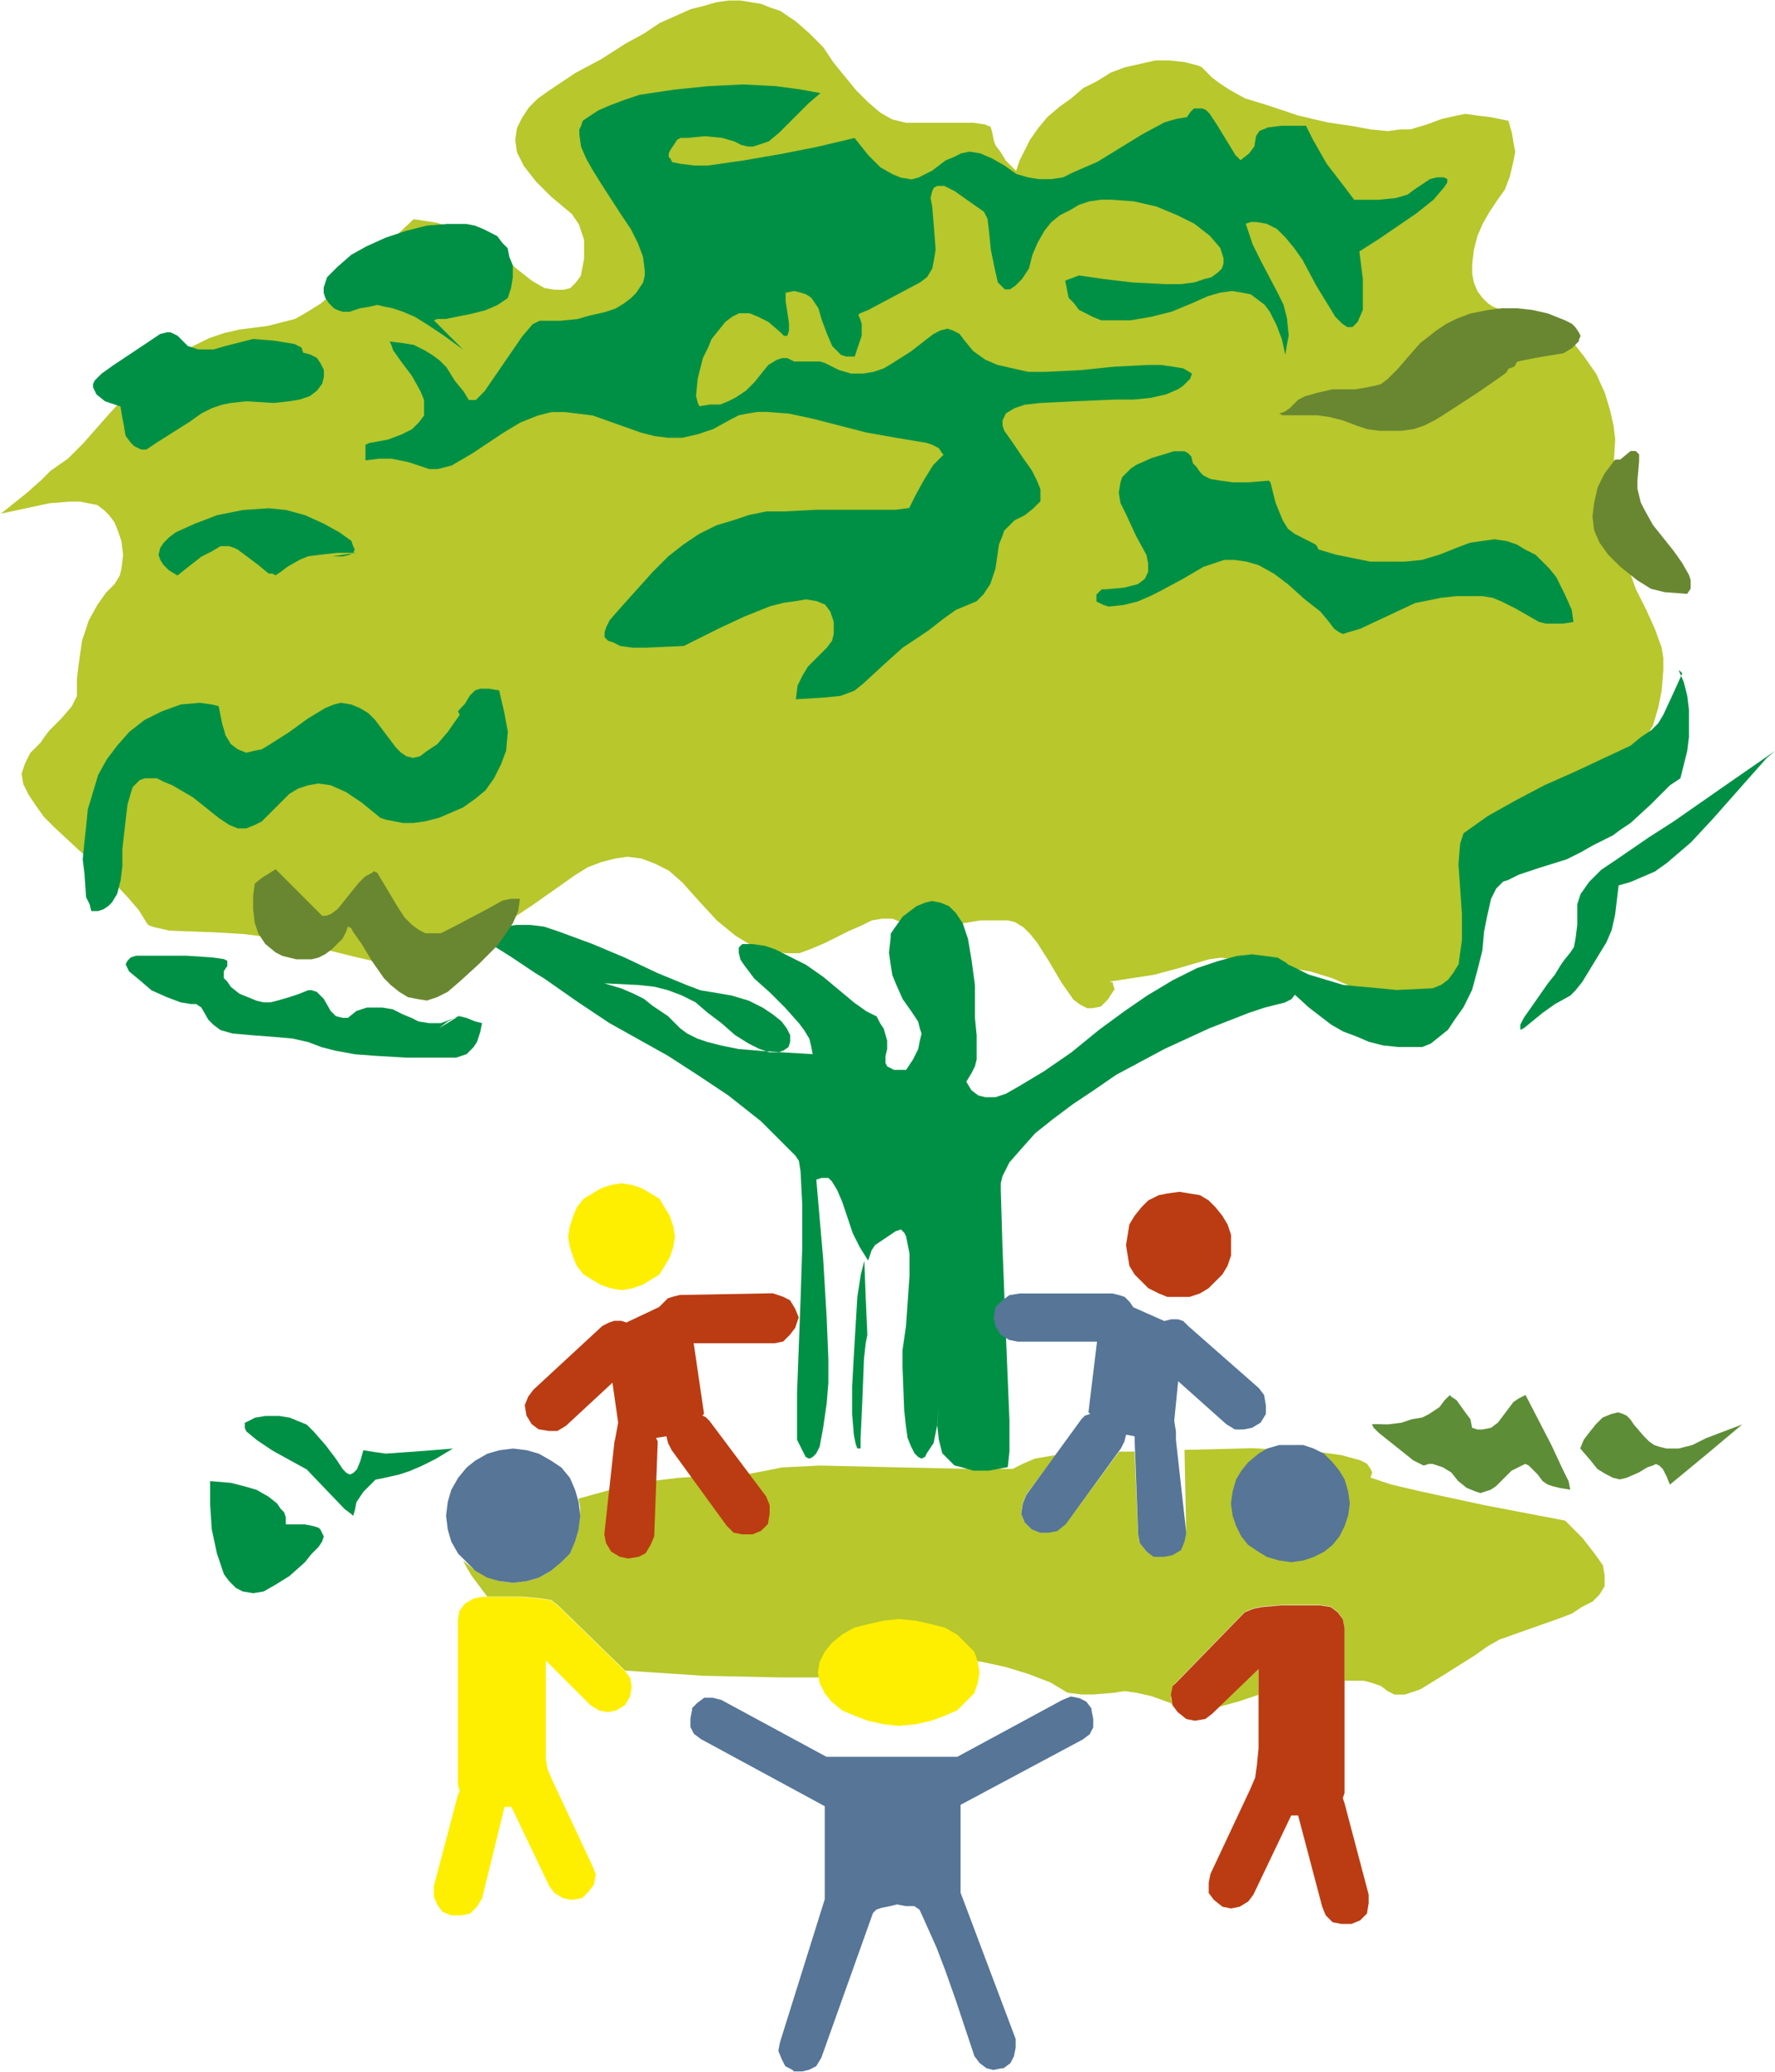<?xml version="1.0" encoding="UTF-8" standalone="no"?>
<!-- Created with Inkscape (http://www.inkscape.org/) -->

<svg
   xmlns:dc="http://purl.org/dc/elements/1.1/"
   xmlns:cc="http://creativecommons.org/ns#"
   xmlns:rdf="http://www.w3.org/1999/02/22-rdf-syntax-ns#"
   xmlns:svg="http://www.w3.org/2000/svg"
   xmlns="http://www.w3.org/2000/svg"
   xmlns:sodipodi="http://sodipodi.sourceforge.net/DTD/sodipodi-0.dtd"
   xmlns:inkscape="http://www.inkscape.org/namespaces/inkscape"
   width="33.561mm"
   height="39.159mm"
   viewBox="0 0 33.561 39.159"
   version="1.1"
   id="svg1114"
   inkscape:version="0.92.2 (5c3e80d, 2017-08-06)"
   sodipodi:docname="logo.svg">
  <defs
     id="defs1108" />
  <sodipodi:namedview
     id="base"
     pagecolor="#ffffff"
     bordercolor="#666666"
     borderopacity="1.0"
     inkscape:pageopacity="0.0"
     inkscape:pageshadow="2"
     inkscape:zoom="4"
     inkscape:cx="79.860272"
     inkscape:cy="99.422594"
     inkscape:document-units="mm"
     inkscape:current-layer="layer1"
     showgrid="false"
     inkscape:window-width="1324"
     inkscape:window-height="1008"
     inkscape:window-x="587"
     inkscape:window-y="0"
     inkscape:window-maximized="0"
     objecttolerance="10000" />
  <g
     inkscape:label="Capa 1"
     inkscape:groupmode="layer"
     id="layer1"
     transform="translate(-79.89,-87.533)">
    <g
       id="g1840"
       transform="matrix(2,0,0,2,-96.67,-107.113)">
      <path
         id="path1260"
         d="m 98.762,106.6 v 0 l 0.423,-0.065 0.244,-0.065 0.277,-0.081 0.114,-0.016 0.163,0.016 0.684,0.114 v 0 l 0.212,0.065 0.293,0.13 0.407,0.163 v 0 l 0.13,-0.033 0.098,-0.049 0.098,-0.065 0.065,-0.081 0.049,-0.098 0.049,-0.098 0.033,-0.114 0.016,-0.13 0.016,-0.26 v -0.26 l -0.016,-0.472 v 0 h 0.163 l 0.163,-0.033 0.163,-0.033 0.163,-0.033 0.163,-0.065 0.146,-0.065 0.146,-0.081 0.146,-0.081 0.13,-0.114 0.13,-0.114 0.098,-0.13 0.098,-0.13 0.081,-0.146 0.049,-0.163 0.033,-0.163 0.016,-0.195 v 0 -0.114 l -0.016,-0.098 -0.065,-0.179 -0.081,-0.179 -0.098,-0.195 -0.081,-0.228 -0.049,-0.146 -0.033,-0.146 -0.016,-0.179 -0.016,-0.212 -0.016,-0.244 0.016,-0.26 v 0 l -0.016,-0.13 -0.033,-0.146 -0.049,-0.163 -0.081,-0.179 -0.114,-0.163 -0.114,-0.146 -0.163,-0.114 -0.081,-0.065 -0.098,-0.033 v 0 l -0.163,-0.033 -0.114,-0.033 -0.13,-0.049 -0.049,-0.033 -0.049,-0.049 -0.049,-0.065 -0.033,-0.081 -0.016,-0.081 v -0.098 l 0.016,-0.13 0.033,-0.13 v 0 l 0.049,-0.114 0.065,-0.114 0.065,-0.098 0.081,-0.114 0.049,-0.13 0.033,-0.146 0.016,-0.081 -0.016,-0.081 -0.016,-0.098 -0.033,-0.114 v 0 l -0.163,-0.033 -0.13,-0.016 -0.114,-0.016 -0.081,0.016 -0.146,0.033 -0.13,0.049 -0.163,0.049 h -0.098 l -0.114,0.016 -0.163,-0.016 -0.179,-0.033 -0.228,-0.033 -0.277,-0.065 v 0 l -0.293,-0.098 -0.212,-0.065 -0.146,-0.081 -0.098,-0.065 -0.065,-0.049 -0.049,-0.049 -0.049,-0.049 -0.033,-0.016 v 0 l -0.13,-0.033 -0.146,-0.016 h -0.13 l -0.146,0.033 -0.146,0.033 -0.13,0.049 -0.13,0.081 -0.13,0.065 -0.114,0.098 -0.114,0.081 -0.114,0.098 -0.081,0.098 -0.081,0.114 -0.049,0.098 -0.049,0.098 -0.033,0.098 v 0 l -0.098,-0.098 -0.049,-0.081 -0.049,-0.065 -0.016,-0.049 -0.016,-0.081 -0.016,-0.049 h -0.016 l -0.033,-0.016 -0.114,-0.016 h -0.635 v 0 l -0.065,-0.016 -0.065,-0.016 -0.114,-0.065 -0.114,-0.098 -0.114,-0.114 -0.212,-0.26 -0.098,-0.146 -0.13,-0.13 -0.13,-0.114 -0.146,-0.098 -0.098,-0.033 -0.081,-0.033 -0.098,-0.016 -0.098,-0.016 h -0.114 l -0.114,0.016 -0.114,0.033 -0.13,0.033 -0.146,0.065 -0.146,0.065 -0.146,0.098 -0.179,0.098 v 0 l -0.228,0.146 -0.244,0.13 -0.244,0.163 -0.114,0.081 -0.081,0.081 -0.065,0.098 -0.049,0.098 -0.016,0.114 0.016,0.114 0.065,0.13 0.114,0.146 0.146,0.146 0.195,0.163 v 0 l 0.033,0.049 0.033,0.049 0.049,0.146 v 0.179 l -0.016,0.081 -0.016,0.081 -0.049,0.065 -0.049,0.049 -0.065,0.016 h -0.081 l -0.098,-0.016 -0.114,-0.065 -0.146,-0.114 -0.146,-0.13 v 0 l -0.098,-0.081 -0.081,-0.065 -0.114,-0.065 -0.098,-0.033 -0.228,-0.065 -0.212,-0.033 v 0 l -0.26,0.244 -0.212,0.163 -0.13,0.13 v 0 l -0.146,0.146 -0.13,0.114 -0.13,0.081 -0.114,0.065 -0.13,0.033 -0.13,0.033 -0.26,0.033 -0.146,0.033 -0.146,0.049 -0.163,0.081 -0.179,0.098 -0.179,0.13 -0.212,0.179 -0.212,0.228 -0.244,0.277 v 0 l -0.146,0.146 -0.163,0.114 v 0 l -0.081,0.081 -0.146,0.13 -0.244,0.195 v 0 l 0.228,-0.049 0.228,-0.049 0.195,-0.016 h 0.098 l 0.081,0.016 0.081,0.016 0.065,0.049 0.049,0.049 0.049,0.065 0.033,0.081 0.033,0.098 0.016,0.13 -0.016,0.13 v 0 l -0.016,0.065 -0.049,0.081 -0.081,0.081 -0.081,0.114 -0.081,0.146 -0.065,0.195 -0.016,0.114 -0.016,0.114 -0.016,0.13 v 0.163 0 l -0.016,0.033 -0.033,0.065 -0.098,0.114 -0.114,0.114 -0.049,0.065 -0.033,0.049 v 0 l -0.098,0.098 -0.049,0.098 -0.033,0.098 0.016,0.098 0.049,0.098 0.065,0.098 0.081,0.114 0.098,0.098 0.228,0.212 0.244,0.212 0.228,0.244 0.098,0.114 0.081,0.13 v 0 l 0.016,0.016 0.049,0.016 0.146,0.033 0.423,0.016 0.277,0.016 0.26,0.033 0.277,0.049 0.13,0.033 0.114,0.033 v 0 l 0.26,0.065 0.212,0.049 0.212,0.016 0.195,0.016 0.195,-0.016 0.065,-0.016 0.065,-0.016 0.049,-0.033 0.033,-0.049 0.065,-0.049 v 0 l 0.163,-0.081 0.146,-0.114 0.293,-0.195 0.277,-0.195 0.114,-0.081 0.13,-0.081 0.13,-0.049 0.13,-0.033 0.114,-0.016 0.13,0.016 0.13,0.049 0.13,0.065 0.13,0.114 0.13,0.146 v 0 l 0.195,0.212 0.179,0.146 0.163,0.098 0.163,0.049 0.146,0.016 h 0.13 l 0.13,-0.049 0.114,-0.049 0.228,-0.114 0.114,-0.049 0.098,-0.049 0.098,-0.016 h 0.098 l 0.114,0.049 0.098,0.081 v 0 l 0.098,-0.016 0.228,-0.049 0.293,-0.049 h 0.13 0.13 v 0 l 0.065,0.016 0.081,0.049 0.065,0.065 0.065,0.081 0.114,0.179 0.114,0.195 0.114,0.163 0.065,0.049 0.065,0.033 h 0.049 l 0.081,-0.016 0.065,-0.065 0.065,-0.098 v 0 l -0.016,-0.049 v -0.016 z"
         style="fill:#b7c72c;fill-opacity:1;fill-rule:evenodd;stroke:none;stroke-width:0.049"
         inkscape:connector-curvature="0" />
      <path
         id="path1262"
         d="m 98.762,106.6 v 0 l 0.423,-0.065 0.244,-0.065 0.277,-0.081 0.114,-0.016 0.163,0.016 0.684,0.114 v 0 l 0.212,0.065 0.293,0.13 0.407,0.163 v 0 l 0.13,-0.033 0.098,-0.049 0.098,-0.065 0.065,-0.081 0.049,-0.098 0.049,-0.098 0.033,-0.114 0.016,-0.13 0.016,-0.26 v -0.26 l -0.016,-0.472 v 0 h 0.163 l 0.163,-0.033 0.163,-0.033 0.163,-0.033 0.163,-0.065 0.146,-0.065 0.146,-0.081 0.146,-0.081 0.13,-0.114 0.13,-0.114 0.098,-0.13 0.098,-0.13 0.081,-0.146 0.049,-0.163 0.033,-0.163 0.016,-0.195 v 0 -0.114 l -0.016,-0.098 -0.065,-0.179 -0.081,-0.179 -0.098,-0.195 -0.081,-0.228 -0.049,-0.146 -0.033,-0.146 -0.016,-0.179 -0.016,-0.212 -0.016,-0.244 0.016,-0.26 v 0 l -0.016,-0.13 -0.033,-0.146 -0.049,-0.163 -0.081,-0.179 -0.114,-0.163 -0.114,-0.146 -0.163,-0.114 -0.081,-0.065 -0.098,-0.033 v 0 l -0.163,-0.033 -0.114,-0.033 -0.13,-0.049 -0.049,-0.033 -0.049,-0.049 -0.049,-0.065 -0.033,-0.081 -0.016,-0.081 v -0.098 l 0.016,-0.13 0.033,-0.13 v 0 l 0.049,-0.114 0.065,-0.114 0.065,-0.098 0.081,-0.114 0.049,-0.13 0.033,-0.146 0.016,-0.081 -0.016,-0.081 -0.016,-0.098 -0.033,-0.114 v 0 l -0.163,-0.033 -0.13,-0.016 -0.114,-0.016 -0.081,0.016 -0.146,0.033 -0.13,0.049 -0.163,0.049 h -0.098 l -0.114,0.016 -0.163,-0.016 -0.179,-0.033 -0.228,-0.033 -0.277,-0.065 v 0 l -0.293,-0.098 -0.212,-0.065 -0.146,-0.081 -0.098,-0.065 -0.065,-0.049 -0.049,-0.049 -0.049,-0.049 -0.033,-0.016 v 0 l -0.13,-0.033 -0.146,-0.016 h -0.13 l -0.146,0.033 -0.146,0.033 -0.13,0.049 -0.13,0.081 -0.13,0.065 -0.114,0.098 -0.114,0.081 -0.114,0.098 -0.081,0.098 -0.081,0.114 -0.049,0.098 -0.049,0.098 -0.033,0.098 v 0 l -0.098,-0.098 -0.049,-0.081 -0.049,-0.065 -0.016,-0.049 -0.016,-0.081 -0.016,-0.049 h -0.016 l -0.033,-0.016 -0.114,-0.016 h -0.635 v 0 l -0.065,-0.016 -0.065,-0.016 -0.114,-0.065 -0.114,-0.098 -0.114,-0.114 -0.212,-0.26 -0.098,-0.146 -0.13,-0.13 -0.13,-0.114 -0.146,-0.098 -0.098,-0.033 -0.081,-0.033 -0.098,-0.016 -0.098,-0.016 h -0.114 l -0.114,0.016 -0.114,0.033 -0.13,0.033 -0.146,0.065 -0.146,0.065 -0.146,0.098 -0.179,0.098 v 0 l -0.228,0.146 -0.244,0.13 -0.244,0.163 -0.114,0.081 -0.081,0.081 -0.065,0.098 -0.049,0.098 -0.016,0.114 0.016,0.114 0.065,0.13 0.114,0.146 0.146,0.146 0.195,0.163 v 0 l 0.033,0.049 0.033,0.049 0.049,0.146 v 0.179 l -0.016,0.081 -0.016,0.081 -0.049,0.065 -0.049,0.049 -0.065,0.016 h -0.081 l -0.098,-0.016 -0.114,-0.065 -0.146,-0.114 -0.146,-0.13 v 0 l -0.098,-0.081 -0.081,-0.065 -0.114,-0.065 -0.098,-0.033 -0.228,-0.065 -0.212,-0.033 v 0 l -0.26,0.244 -0.212,0.163 -0.13,0.13 v 0 l -0.146,0.146 -0.13,0.114 -0.13,0.081 -0.114,0.065 -0.13,0.033 -0.13,0.033 -0.26,0.033 -0.146,0.033 -0.146,0.049 -0.163,0.081 -0.179,0.098 -0.179,0.13 -0.212,0.179 -0.212,0.228 -0.244,0.277 v 0 l -0.146,0.146 -0.163,0.114 v 0 l -0.081,0.081 -0.146,0.13 -0.244,0.195 v 0 l 0.228,-0.049 0.228,-0.049 0.195,-0.016 h 0.098 l 0.081,0.016 0.081,0.016 0.065,0.049 0.049,0.049 0.049,0.065 0.033,0.081 0.033,0.098 0.016,0.13 -0.016,0.13 v 0 l -0.016,0.065 -0.049,0.081 -0.081,0.081 -0.081,0.114 -0.081,0.146 -0.065,0.195 -0.016,0.114 -0.016,0.114 -0.016,0.13 v 0.163 0 l -0.016,0.033 -0.033,0.065 -0.098,0.114 -0.114,0.114 -0.049,0.065 -0.033,0.049 v 0 l -0.098,0.098 -0.049,0.098 -0.033,0.098 0.016,0.098 0.049,0.098 0.065,0.098 0.081,0.114 0.098,0.098 0.228,0.212 0.244,0.212 0.228,0.244 0.098,0.114 0.081,0.13 v 0 l 0.016,0.016 0.049,0.016 0.146,0.033 0.423,0.016 0.277,0.016 0.26,0.033 0.277,0.049 0.13,0.033 0.114,0.033 v 0 l 0.26,0.065 0.212,0.049 0.212,0.016 0.195,0.016 0.195,-0.016 0.065,-0.016 0.065,-0.016 0.049,-0.033 0.033,-0.049 0.065,-0.049 v 0 l 0.163,-0.081 0.146,-0.114 0.293,-0.195 0.277,-0.195 0.114,-0.081 0.13,-0.081 0.13,-0.049 0.13,-0.033 0.114,-0.016 0.13,0.016 0.13,0.049 0.13,0.065 0.13,0.114 0.13,0.146 v 0 l 0.195,0.212 0.179,0.146 0.163,0.098 0.163,0.049 0.146,0.016 h 0.13 l 0.13,-0.049 0.114,-0.049 0.228,-0.114 0.114,-0.049 0.098,-0.049 0.098,-0.016 h 0.098 l 0.114,0.049 0.098,0.081 v 0 l 0.098,-0.016 0.228,-0.049 0.293,-0.049 h 0.13 0.13 v 0 l 0.065,0.016 0.081,0.049 0.065,0.065 0.065,0.081 0.114,0.179 0.114,0.195 0.114,0.163 0.065,0.049 0.065,0.033 h 0.049 l 0.081,-0.016 0.065,-0.065 0.065,-0.098 v 0 l -0.016,-0.049 v -0.016 h -0.033"
         style="fill:none;stroke:none;stroke-width:0.049"
         inkscape:connector-curvature="0" />
      <path
         id="path1264"
         d="m 97.2,101.62 v 0 l -0.098,0.098 -0.081,0.13 -0.081,0.146 -0.065,0.13 v 0 l -0.13,0.016 h -0.146 -0.293 -0.309 l -0.309,0.016 h -0.163 l -0.163,0.033 -0.146,0.049 -0.163,0.049 -0.163,0.081 -0.146,0.098 -0.146,0.114 -0.146,0.146 v 0 l -0.293,0.326 -0.114,0.13 -0.033,0.065 -0.016,0.049 v 0.049 l 0.033,0.033 0.049,0.016 0.065,0.033 0.114,0.016 h 0.13 l 0.358,-0.016 v 0 l 0.326,-0.163 0.244,-0.114 0.244,-0.098 0.13,-0.033 0.114,-0.016 0.098,-0.016 0.098,0.016 0.081,0.033 0.049,0.065 0.033,0.098 v 0.114 0 l -0.016,0.065 -0.049,0.065 -0.114,0.114 -0.065,0.065 -0.049,0.081 -0.049,0.098 -0.016,0.13 v 0 l 0.26,-0.016 0.163,-0.016 0.13,-0.049 0.081,-0.065 0.212,-0.195 0.163,-0.146 0.244,-0.163 v 0 l 0.146,-0.114 0.114,-0.081 0.195,-0.081 0.065,-0.065 0.065,-0.098 0.049,-0.146 0.033,-0.228 v 0 l 0.033,-0.081 0.016,-0.049 0.049,-0.049 0.049,-0.049 0.098,-0.049 0.081,-0.065 0.033,-0.033 0.033,-0.033 v -0.065 -0.049 l -0.033,-0.081 -0.049,-0.098 -0.081,-0.114 -0.098,-0.146 v 0 l -0.081,-0.114 -0.016,-0.049 v -0.049 l 0.016,-0.033 0.016,-0.033 0.081,-0.049 0.098,-0.033 0.146,-0.016 0.326,-0.016 0.374,-0.016 h 0.179 l 0.163,-0.016 0.146,-0.033 0.114,-0.049 0.049,-0.033 0.033,-0.033 0.033,-0.033 0.016,-0.049 v 0 l -0.081,-0.049 -0.098,-0.016 -0.114,-0.016 h -0.13 l -0.309,0.016 -0.326,0.033 -0.326,0.016 h -0.163 l -0.146,-0.033 -0.146,-0.033 -0.114,-0.049 -0.114,-0.081 -0.081,-0.098 v 0 l -0.049,-0.065 -0.065,-0.033 -0.049,-0.016 -0.065,0.016 -0.065,0.033 -0.065,0.049 -0.146,0.114 -0.179,0.114 -0.081,0.049 -0.098,0.033 -0.098,0.016 h -0.114 l -0.114,-0.033 -0.13,-0.065 v 0 l -0.049,-0.016 h -0.049 -0.098 -0.098 l -0.033,-0.016 -0.033,-0.016 v 0 h -0.049 l -0.049,0.016 -0.081,0.049 -0.065,0.081 -0.065,0.081 -0.081,0.081 -0.098,0.065 -0.065,0.033 -0.081,0.033 h -0.098 l -0.098,0.016 v 0 l -0.016,-0.033 -0.016,-0.065 0.016,-0.163 0.049,-0.195 0.049,-0.098 0.033,-0.081 0.065,-0.081 0.065,-0.081 0.065,-0.049 0.065,-0.033 h 0.098 l 0.081,0.033 0.098,0.049 0.114,0.098 v 0 l 0.033,0.033 h 0.016 0.016 v 0 l 0.016,-0.049 v -0.065 l -0.016,-0.114 -0.016,-0.098 v -0.081 0 l 0.081,-0.016 0.065,0.016 0.049,0.016 0.049,0.033 0.033,0.049 0.033,0.049 0.033,0.114 0.049,0.13 0.049,0.114 0.033,0.033 0.049,0.049 0.049,0.016 h 0.081 v 0 l 0.033,-0.098 0.033,-0.098 v -0.065 -0.049 l -0.016,-0.049 -0.016,-0.033 0.016,-0.016 0.081,-0.033 0.488,-0.26 v 0 l 0.065,-0.049 0.049,-0.081 0.016,-0.081 0.016,-0.098 -0.016,-0.212 -0.016,-0.195 -0.016,-0.081 0.016,-0.065 0.016,-0.033 0.033,-0.016 h 0.065 l 0.098,0.049 0.114,0.081 0.163,0.114 v 0 l 0.033,0.065 0.016,0.13 0.016,0.163 0.033,0.163 0.033,0.146 0.033,0.033 0.033,0.033 h 0.049 l 0.049,-0.033 0.065,-0.065 0.065,-0.098 v 0 l 0.033,-0.13 0.049,-0.114 0.065,-0.114 0.065,-0.081 0.081,-0.065 0.098,-0.049 0.081,-0.049 0.098,-0.033 0.114,-0.016 h 0.098 l 0.212,0.016 0.212,0.049 0.195,0.081 0.163,0.081 0.146,0.114 0.098,0.114 0.016,0.049 0.016,0.049 v 0.049 l -0.016,0.049 -0.033,0.033 -0.065,0.049 -0.065,0.016 -0.098,0.033 -0.13,0.016 h -0.146 v 0 l -0.309,-0.016 -0.277,-0.033 -0.228,-0.033 v 0 l -0.13,0.049 v 0 l 0.016,0.081 0.016,0.081 0.049,0.049 0.049,0.065 0.065,0.033 0.065,0.033 0.081,0.033 h 0.081 0.195 l 0.195,-0.033 0.195,-0.049 0.195,-0.081 v 0 l 0.146,-0.065 0.114,-0.033 0.114,-0.016 0.098,0.016 0.081,0.016 0.065,0.049 0.065,0.049 0.049,0.065 0.065,0.13 0.049,0.13 0.033,0.146 v 0 l 0.016,-0.098 0.016,-0.081 -0.016,-0.163 -0.033,-0.13 -0.065,-0.13 -0.146,-0.277 -0.081,-0.163 -0.065,-0.195 v 0 l 0.049,-0.016 h 0.049 l 0.098,0.016 0.098,0.049 0.081,0.081 0.081,0.098 0.081,0.114 0.13,0.244 0.13,0.212 0.049,0.081 0.065,0.065 0.049,0.033 h 0.033 0.016 l 0.049,-0.049 0.049,-0.114 v 0 -0.146 -0.146 l -0.033,-0.26 v 0 l 0.179,-0.114 0.358,-0.244 0.163,-0.13 0.098,-0.114 0.033,-0.049 v -0.033 l -0.033,-0.016 h -0.065 v 0 l -0.065,0.016 -0.049,0.033 -0.098,0.065 -0.065,0.049 -0.114,0.033 -0.163,0.016 h -0.228 v 0 l -0.098,-0.13 -0.163,-0.212 -0.13,-0.228 -0.065,-0.13 v 0 h -0.228 l -0.13,0.016 -0.081,0.033 -0.033,0.049 -0.016,0.098 -0.049,0.065 -0.081,0.065 v 0 l -0.049,-0.049 -0.049,-0.081 -0.13,-0.212 -0.065,-0.098 -0.033,-0.033 -0.033,-0.016 h -0.049 -0.033 l -0.033,0.033 -0.033,0.049 v 0 l -0.098,0.016 -0.114,0.033 -0.212,0.114 -0.423,0.26 -0.228,0.098 -0.098,0.049 -0.114,0.016 h -0.114 l -0.098,-0.016 -0.114,-0.033 -0.114,-0.081 v 0 l -0.114,-0.065 -0.114,-0.049 -0.098,-0.016 -0.081,0.016 -0.065,0.033 -0.081,0.033 -0.13,0.098 -0.065,0.033 -0.065,0.033 -0.065,0.016 -0.098,-0.016 -0.081,-0.033 -0.114,-0.065 -0.114,-0.114 -0.13,-0.163 v 0 l -0.342,0.081 -0.326,0.065 -0.374,0.065 -0.342,0.049 h -0.13 l -0.13,-0.016 -0.081,-0.016 -0.016,-0.033 -0.016,-0.016 v -0.033 l 0.016,-0.033 0.065,-0.098 v 0 l 0.033,-0.016 h 0.065 l 0.163,-0.016 0.163,0.016 0.114,0.033 v 0 l 0.065,0.033 0.065,0.016 h 0.049 l 0.049,-0.016 0.098,-0.033 0.098,-0.081 0.179,-0.179 0.098,-0.098 0.114,-0.098 v 0 l -0.179,-0.033 -0.244,-0.033 -0.309,-0.016 -0.326,0.016 -0.326,0.033 -0.326,0.049 -0.146,0.049 -0.13,0.049 -0.114,0.049 -0.098,0.065 v 0 l -0.049,0.033 -0.016,0.049 -0.016,0.033 v 0.049 l 0.016,0.114 0.049,0.114 0.065,0.114 0.081,0.13 0.179,0.277 0.098,0.146 0.065,0.13 0.049,0.13 0.016,0.13 v 0.049 l -0.016,0.065 -0.033,0.049 -0.033,0.049 -0.049,0.049 -0.065,0.049 -0.081,0.049 -0.098,0.033 v 0 l -0.146,0.033 -0.114,0.033 -0.163,0.016 h -0.114 -0.081 l -0.033,0.016 -0.033,0.016 -0.098,0.114 -0.358,0.521 v 0 l -0.049,0.049 -0.033,0.033 h -0.033 -0.033 l -0.049,-0.081 -0.081,-0.098 -0.081,-0.13 -0.065,-0.065 -0.065,-0.049 -0.081,-0.049 -0.098,-0.049 -0.098,-0.016 -0.13,-0.016 v 0 l 0.016,0.033 0.016,0.049 0.081,0.114 0.098,0.13 0.081,0.146 0.033,0.081 v 0.081 0.065 l -0.049,0.065 -0.065,0.065 -0.098,0.049 -0.13,0.049 -0.179,0.033 v 0 l -0.033,0.016 v 0.033 0.114 0 l 0.13,-0.016 h 0.114 l 0.163,0.033 0.195,0.065 h 0.033 0.049 l 0.13,-0.033 0.195,-0.114 0.293,-0.195 v 0 l 0.163,-0.098 0.163,-0.065 0.13,-0.033 h 0.13 l 0.13,0.016 0.13,0.016 0.228,0.081 0.228,0.081 0.13,0.033 0.13,0.016 h 0.13 l 0.146,-0.033 0.146,-0.049 0.179,-0.098 v 0 l 0.065,-0.033 0.081,-0.016 0.098,-0.016 h 0.081 l 0.212,0.016 0.228,0.049 0.505,0.13 0.277,0.049 0.293,0.049 v 0 l 0.049,0.016 0.065,0.033 0.033,0.049 z"
         style="fill:#009045;fill-opacity:1;fill-rule:evenodd;stroke:none;stroke-width:0.049"
         inkscape:connector-curvature="0" />
      <path
         id="path1266"
         d="m 97.2,101.62 v 0 l -0.098,0.098 -0.081,0.13 -0.081,0.146 -0.065,0.13 v 0 l -0.13,0.016 h -0.146 -0.293 -0.309 l -0.309,0.016 h -0.163 l -0.163,0.033 -0.146,0.049 -0.163,0.049 -0.163,0.081 -0.146,0.098 -0.146,0.114 -0.146,0.146 v 0 l -0.293,0.326 -0.114,0.13 -0.033,0.065 -0.016,0.049 v 0.049 l 0.033,0.033 0.049,0.016 0.065,0.033 0.114,0.016 h 0.13 l 0.358,-0.016 v 0 l 0.326,-0.163 0.244,-0.114 0.244,-0.098 0.13,-0.033 0.114,-0.016 0.098,-0.016 0.098,0.016 0.081,0.033 0.049,0.065 0.033,0.098 v 0.114 0 l -0.016,0.065 -0.049,0.065 -0.114,0.114 -0.065,0.065 -0.049,0.081 -0.049,0.098 -0.016,0.13 v 0 l 0.26,-0.016 0.163,-0.016 0.13,-0.049 0.081,-0.065 0.212,-0.195 0.163,-0.146 0.244,-0.163 v 0 l 0.146,-0.114 0.114,-0.081 0.195,-0.081 0.065,-0.065 0.065,-0.098 0.049,-0.146 0.033,-0.228 v 0 l 0.033,-0.081 0.016,-0.049 0.049,-0.049 0.049,-0.049 0.098,-0.049 0.081,-0.065 0.033,-0.033 0.033,-0.033 v -0.065 -0.049 l -0.033,-0.081 -0.049,-0.098 -0.081,-0.114 -0.098,-0.146 v 0 l -0.081,-0.114 -0.016,-0.049 v -0.049 l 0.016,-0.033 0.016,-0.033 0.081,-0.049 0.098,-0.033 0.146,-0.016 0.326,-0.016 0.374,-0.016 h 0.179 l 0.163,-0.016 0.146,-0.033 0.114,-0.049 0.049,-0.033 0.033,-0.033 0.033,-0.033 0.016,-0.049 v 0 l -0.081,-0.049 -0.098,-0.016 -0.114,-0.016 h -0.13 l -0.309,0.016 -0.326,0.033 -0.326,0.016 h -0.163 l -0.146,-0.033 -0.146,-0.033 -0.114,-0.049 -0.114,-0.081 -0.081,-0.098 v 0 l -0.049,-0.065 -0.065,-0.033 -0.049,-0.016 -0.065,0.016 -0.065,0.033 -0.065,0.049 -0.146,0.114 -0.179,0.114 -0.081,0.049 -0.098,0.033 -0.098,0.016 h -0.114 l -0.114,-0.033 -0.13,-0.065 v 0 l -0.049,-0.016 h -0.049 -0.098 -0.098 l -0.033,-0.016 -0.033,-0.016 v 0 h -0.049 l -0.049,0.016 -0.081,0.049 -0.065,0.081 -0.065,0.081 -0.081,0.081 -0.098,0.065 -0.065,0.033 -0.081,0.033 h -0.098 l -0.098,0.016 v 0 l -0.016,-0.033 -0.016,-0.065 0.016,-0.163 0.049,-0.195 0.049,-0.098 0.033,-0.081 0.065,-0.081 0.065,-0.081 0.065,-0.049 0.065,-0.033 h 0.098 l 0.081,0.033 0.098,0.049 0.114,0.098 v 0 l 0.033,0.033 h 0.016 0.016 v 0 l 0.016,-0.049 v -0.065 l -0.016,-0.114 -0.016,-0.098 v -0.081 0 l 0.081,-0.016 0.065,0.016 0.049,0.016 0.049,0.033 0.033,0.049 0.033,0.049 0.033,0.114 0.049,0.13 0.049,0.114 0.033,0.033 0.049,0.049 0.049,0.016 h 0.081 v 0 l 0.033,-0.098 0.033,-0.098 v -0.065 -0.049 l -0.016,-0.049 -0.016,-0.033 0.016,-0.016 0.081,-0.033 0.488,-0.26 v 0 l 0.065,-0.049 0.049,-0.081 0.016,-0.081 0.016,-0.098 -0.016,-0.212 -0.016,-0.195 -0.016,-0.081 0.016,-0.065 0.016,-0.033 0.033,-0.016 h 0.065 l 0.098,0.049 0.114,0.081 0.163,0.114 v 0 l 0.033,0.065 0.016,0.13 0.016,0.163 0.033,0.163 0.033,0.146 0.033,0.033 0.033,0.033 h 0.049 l 0.049,-0.033 0.065,-0.065 0.065,-0.098 v 0 l 0.033,-0.13 0.049,-0.114 0.065,-0.114 0.065,-0.081 0.081,-0.065 0.098,-0.049 0.081,-0.049 0.098,-0.033 0.114,-0.016 h 0.098 l 0.212,0.016 0.212,0.049 0.195,0.081 0.163,0.081 0.146,0.114 0.098,0.114 0.016,0.049 0.016,0.049 v 0.049 l -0.016,0.049 -0.033,0.033 -0.065,0.049 -0.065,0.016 -0.098,0.033 -0.13,0.016 h -0.146 v 0 l -0.309,-0.016 -0.277,-0.033 -0.228,-0.033 v 0 l -0.13,0.049 v 0 l 0.016,0.081 0.016,0.081 0.049,0.049 0.049,0.065 0.065,0.033 0.065,0.033 0.081,0.033 h 0.081 0.195 l 0.195,-0.033 0.195,-0.049 0.195,-0.081 v 0 l 0.146,-0.065 0.114,-0.033 0.114,-0.016 0.098,0.016 0.081,0.016 0.065,0.049 0.065,0.049 0.049,0.065 0.065,0.13 0.049,0.13 0.033,0.146 v 0 l 0.016,-0.098 0.016,-0.081 -0.016,-0.163 -0.033,-0.13 -0.065,-0.13 -0.146,-0.277 -0.081,-0.163 -0.065,-0.195 v 0 l 0.049,-0.016 h 0.049 l 0.098,0.016 0.098,0.049 0.081,0.081 0.081,0.098 0.081,0.114 0.13,0.244 0.13,0.212 0.049,0.081 0.065,0.065 0.049,0.033 h 0.033 0.016 l 0.049,-0.049 0.049,-0.114 v 0 -0.146 -0.146 l -0.033,-0.26 v 0 l 0.179,-0.114 0.358,-0.244 0.163,-0.13 0.098,-0.114 0.033,-0.049 v -0.033 l -0.033,-0.016 h -0.065 v 0 l -0.065,0.016 -0.049,0.033 -0.098,0.065 -0.065,0.049 -0.114,0.033 -0.163,0.016 h -0.228 v 0 l -0.098,-0.13 -0.163,-0.212 -0.13,-0.228 -0.065,-0.13 v 0 h -0.228 l -0.13,0.016 -0.081,0.033 -0.033,0.049 -0.016,0.098 -0.049,0.065 -0.081,0.065 v 0 l -0.049,-0.049 -0.049,-0.081 -0.13,-0.212 -0.065,-0.098 -0.033,-0.033 -0.033,-0.016 h -0.049 -0.033 l -0.033,0.033 -0.033,0.049 v 0 l -0.098,0.016 -0.114,0.033 -0.212,0.114 -0.423,0.26 -0.228,0.098 -0.098,0.049 -0.114,0.016 h -0.114 l -0.098,-0.016 -0.114,-0.033 -0.114,-0.081 v 0 l -0.114,-0.065 -0.114,-0.049 -0.098,-0.016 -0.081,0.016 -0.065,0.033 -0.081,0.033 -0.13,0.098 -0.065,0.033 -0.065,0.033 -0.065,0.016 -0.098,-0.016 -0.081,-0.033 -0.114,-0.065 -0.114,-0.114 -0.13,-0.163 v 0 l -0.342,0.081 -0.326,0.065 -0.374,0.065 -0.342,0.049 h -0.13 l -0.13,-0.016 -0.081,-0.016 -0.016,-0.033 -0.016,-0.016 v -0.033 l 0.016,-0.033 0.065,-0.098 v 0 l 0.033,-0.016 h 0.065 l 0.163,-0.016 0.163,0.016 0.114,0.033 v 0 l 0.065,0.033 0.065,0.016 h 0.049 l 0.049,-0.016 0.098,-0.033 0.098,-0.081 0.179,-0.179 0.098,-0.098 0.114,-0.098 v 0 l -0.179,-0.033 -0.244,-0.033 -0.309,-0.016 -0.326,0.016 -0.326,0.033 -0.326,0.049 -0.146,0.049 -0.13,0.049 -0.114,0.049 -0.098,0.065 v 0 l -0.049,0.033 -0.016,0.049 -0.016,0.033 v 0.049 l 0.016,0.114 0.049,0.114 0.065,0.114 0.081,0.13 0.179,0.277 0.098,0.146 0.065,0.13 0.049,0.13 0.016,0.13 v 0.049 l -0.016,0.065 -0.033,0.049 -0.033,0.049 -0.049,0.049 -0.065,0.049 -0.081,0.049 -0.098,0.033 v 0 l -0.146,0.033 -0.114,0.033 -0.163,0.016 h -0.114 -0.081 l -0.033,0.016 -0.033,0.016 -0.098,0.114 -0.358,0.521 v 0 l -0.049,0.049 -0.033,0.033 h -0.033 -0.033 l -0.049,-0.081 -0.081,-0.098 -0.081,-0.13 -0.065,-0.065 -0.065,-0.049 -0.081,-0.049 -0.098,-0.049 -0.098,-0.016 -0.13,-0.016 v 0 l 0.016,0.033 0.016,0.049 0.081,0.114 0.098,0.13 0.081,0.146 0.033,0.081 v 0.081 0.065 l -0.049,0.065 -0.065,0.065 -0.098,0.049 -0.13,0.049 -0.179,0.033 v 0 l -0.033,0.016 v 0.033 0.114 0 l 0.13,-0.016 h 0.114 l 0.163,0.033 0.195,0.065 h 0.033 0.049 l 0.13,-0.033 0.195,-0.114 0.293,-0.195 v 0 l 0.163,-0.098 0.163,-0.065 0.13,-0.033 h 0.13 l 0.13,0.016 0.13,0.016 0.228,0.081 0.228,0.081 0.13,0.033 0.13,0.016 h 0.13 l 0.146,-0.033 0.146,-0.049 0.179,-0.098 v 0 l 0.065,-0.033 0.081,-0.016 0.098,-0.016 h 0.081 l 0.212,0.016 0.228,0.049 0.505,0.13 0.277,0.049 0.293,0.049 v 0 l 0.049,0.016 0.065,0.033 0.033,0.049 0.016,0.016"
         style="fill:none;stroke:none;stroke-width:0.049"
         inkscape:connector-curvature="0" />
      <path
         id="path1268"
         d="m 95.67,111.19 v 0 l -0.163,0.033 -0.179,0.033 -0.407,0.016 -0.228,0.016 -0.277,0.033 -0.309,0.065 -0.358,0.098 v 0 l 0.016,0.081 v 0.081 0 l -0.016,0.13 -0.033,0.114 -0.049,0.114 -0.081,0.081 -0.098,0.081 -0.114,0.065 -0.114,0.033 -0.13,0.016 v 0 l -0.13,-0.016 -0.13,-0.049 -0.114,-0.065 -0.098,-0.081 v 0 l 0.033,0.065 0.049,0.081 0.146,0.195 h 0.326 v 0 l 0.179,0.016 0.098,0.016 0.065,0.049 0.635,0.618 v 0 0 0 l 0.732,0.049 0.732,0.016 h 0.342 l 0.293,-0.016 0.228,-0.033 0.146,-0.033 v 0 l 0.098,-0.033 0.114,-0.033 0.212,-0.033 h 0.244 l 0.228,0.033 0.228,0.049 0.212,0.065 0.212,0.081 0.163,0.098 v 0 l 0.13,0.016 h 0.114 l 0.195,-0.016 0.098,-0.016 0.114,0.016 0.146,0.033 0.179,0.065 0.016,0.016 v 0 l -0.016,-0.065 0.016,-0.065 0.016,-0.065 0.049,-0.049 0.618,-0.635 v 0 l 0.081,-0.033 0.081,-0.016 0.179,-0.016 h 0.374 v 0 l 0.098,0.016 0.065,0.049 0.049,0.065 0.016,0.081 v 0.505 0 h 0.114 v 0 h 0.065 l 0.065,0.016 0.098,0.033 0.065,0.049 0.065,0.033 h 0.049 0.049 l 0.146,-0.049 0.212,-0.13 0.309,-0.195 v 0 l 0.114,-0.081 0.114,-0.065 0.277,-0.098 0.277,-0.098 0.13,-0.049 0.098,-0.065 0.098,-0.049 0.065,-0.065 0.049,-0.081 v -0.098 l -0.016,-0.098 -0.081,-0.114 -0.114,-0.146 -0.163,-0.163 v 0 l -0.765,-0.146 -0.602,-0.13 -0.277,-0.065 -0.195,-0.065 v 0 l 0.016,-0.049 -0.016,-0.033 -0.033,-0.049 -0.065,-0.033 -0.179,-0.049 -0.244,-0.033 -0.277,-0.016 -0.326,-0.016 -0.635,0.016 0.016,0.781 v 0 l -0.016,0.081 -0.033,0.081 -0.081,0.049 -0.081,0.016 v 0 0 h -0.098 l -0.065,-0.049 -0.065,-0.081 -0.016,-0.081 -0.033,-0.781 v 0 h -0.146 l -0.505,0.684 v 0 l -0.081,0.065 -0.081,0.016 h -0.081 l -0.081,-0.033 v 0 0 l -0.065,-0.065 -0.033,-0.081 0.016,-0.098 0.033,-0.081 0.277,-0.374 v 0 l -0.195,0.033 -0.114,0.049 -0.098,0.049 v 0 h -0.391 l -0.732,-0.016 -0.7,-0.016 z m 4.134,2.262 v 0 l 0.179,-0.049 0.195,-0.065 v -0.244 z"
         style="fill:#b7c72c;fill-opacity:1;fill-rule:evenodd;stroke:none;stroke-width:0.049"
         inkscape:connector-curvature="0" />
      <path
         id="path1270"
         d="m 95.67,111.19 v 0 l -0.163,0.033 -0.179,0.033 -0.407,0.016 -0.228,0.016 -0.277,0.033 -0.309,0.065 -0.358,0.098 v 0 l 0.016,0.081 v 0.081 0 l -0.016,0.13 -0.033,0.114 -0.049,0.114 -0.081,0.081 -0.098,0.081 -0.114,0.065 -0.114,0.033 -0.13,0.016 v 0 l -0.13,-0.016 -0.13,-0.049 -0.114,-0.065 -0.098,-0.081 v 0 l 0.033,0.065 0.049,0.081 0.146,0.195 h 0.326 v 0 l 0.179,0.016 0.098,0.016 0.065,0.049 0.635,0.618 v 0 0 0 l 0.732,0.049 0.732,0.016 h 0.342 l 0.293,-0.016 0.228,-0.033 0.146,-0.033 v 0 l 0.098,-0.033 0.114,-0.033 0.212,-0.033 h 0.244 l 0.228,0.033 0.228,0.049 0.212,0.065 0.212,0.081 0.163,0.098 v 0 l 0.13,0.016 h 0.114 l 0.195,-0.016 0.098,-0.016 0.114,0.016 0.146,0.033 0.179,0.065 0.016,0.016 v 0 l -0.016,-0.065 0.016,-0.065 0.016,-0.065 0.049,-0.049 0.618,-0.635 v 0 l 0.081,-0.033 0.081,-0.016 0.179,-0.016 h 0.374 v 0 l 0.098,0.016 0.065,0.049 0.049,0.065 0.016,0.081 v 0.505 0 h 0.114 v 0 h 0.065 l 0.065,0.016 0.098,0.033 0.065,0.049 0.065,0.033 h 0.049 0.049 l 0.146,-0.049 0.212,-0.13 0.309,-0.195 v 0 l 0.114,-0.081 0.114,-0.065 0.277,-0.098 0.277,-0.098 0.13,-0.049 0.098,-0.065 0.098,-0.049 0.065,-0.065 0.049,-0.081 v -0.098 l -0.016,-0.098 -0.081,-0.114 -0.114,-0.146 -0.163,-0.163 v 0 l -0.765,-0.146 -0.602,-0.13 -0.277,-0.065 -0.195,-0.065 v 0 l 0.016,-0.049 -0.016,-0.033 -0.033,-0.049 -0.065,-0.033 -0.179,-0.049 -0.244,-0.033 -0.277,-0.016 -0.326,-0.016 -0.635,0.016 0.016,0.781 v 0 l -0.016,0.081 -0.033,0.081 -0.081,0.049 -0.081,0.016 v 0 0 h -0.098 l -0.065,-0.049 -0.065,-0.081 -0.016,-0.081 -0.033,-0.781 v 0 h -0.146 l -0.505,0.684 v 0 l -0.081,0.065 -0.081,0.016 h -0.081 l -0.081,-0.033 v 0 0 l -0.065,-0.065 -0.033,-0.081 0.016,-0.098 0.033,-0.081 0.277,-0.374 v 0 l -0.195,0.033 -0.114,0.049 -0.098,0.049 v 0 h -0.391 l -0.732,-0.016 -0.7,-0.016 -0.358,0.016"
         style="fill:none;stroke:none;stroke-width:0.049"
         inkscape:connector-curvature="0" />
      <path
         id="path1272"
         d="m 99.804,113.452 v 0 l 0.179,-0.049 0.195,-0.065 v -0.244 l -0.374,0.358"
         style="fill:none;stroke:none;stroke-width:0.049"
         inkscape:connector-curvature="0" />
      <path
         id="path1274"
         d="m 100.52,102.368 v 0 l -0.065,-0.049 -0.049,-0.081 -0.033,-0.081 -0.033,-0.081 -0.033,-0.13 -0.016,-0.065 -0.016,-0.016 v 0 l -0.195,0.016 h -0.146 l -0.114,-0.016 -0.098,-0.016 -0.065,-0.033 -0.033,-0.033 -0.033,-0.049 -0.033,-0.033 -0.016,-0.065 -0.033,-0.033 -0.033,-0.016 h -0.033 -0.065 l -0.212,0.065 v 0 l -0.146,0.065 -0.049,0.033 -0.049,0.049 -0.033,0.033 -0.016,0.049 -0.016,0.098 0.016,0.098 0.049,0.098 0.098,0.212 0.098,0.179 0.016,0.081 v 0.081 l -0.016,0.033 -0.016,0.033 -0.065,0.049 -0.13,0.033 -0.179,0.016 v 0 h -0.033 l -0.033,0.033 -0.016,0.016 v 0.033 0.033 l 0.033,0.016 0.033,0.016 0.049,0.016 v 0 l 0.146,-0.016 0.13,-0.033 0.114,-0.049 0.098,-0.049 0.212,-0.114 0.195,-0.114 0.098,-0.033 0.098,-0.033 h 0.098 l 0.114,0.016 0.114,0.033 0.146,0.081 0.13,0.098 0.163,0.146 v 0 l 0.146,0.114 0.081,0.098 0.049,0.065 0.049,0.033 0.033,0.016 0.049,-0.016 0.114,-0.033 0.521,-0.244 0.081,-0.016 v 0 l 0.163,-0.033 0.146,-0.016 h 0.13 0.114 l 0.098,0.016 0.081,0.033 0.13,0.065 0.114,0.065 0.114,0.065 0.065,0.016 h 0.081 0.081 l 0.098,-0.016 v 0 l -0.016,-0.114 -0.065,-0.146 -0.081,-0.163 -0.065,-0.081 -0.065,-0.065 -0.065,-0.065 -0.098,-0.049 -0.081,-0.049 -0.098,-0.033 -0.114,-0.016 -0.114,0.016 -0.114,0.016 -0.13,0.049 v 0 l -0.163,0.065 -0.163,0.049 -0.163,0.016 h -0.163 -0.163 l -0.163,-0.033 -0.163,-0.033 -0.163,-0.049 v 0 l -0.016,-0.033 -0.016,-0.016 -0.065,-0.033 -0.065,-0.033 z"
         style="fill:#009045;fill-opacity:1;fill-rule:evenodd;stroke:none;stroke-width:0.049"
         inkscape:connector-curvature="0" />
      <path
         id="path1276"
         d="m 100.52,102.368 v 0 l -0.065,-0.049 -0.049,-0.081 -0.033,-0.081 -0.033,-0.081 -0.033,-0.13 -0.016,-0.065 -0.016,-0.016 v 0 l -0.195,0.016 h -0.146 l -0.114,-0.016 -0.098,-0.016 -0.065,-0.033 -0.033,-0.033 -0.033,-0.049 -0.033,-0.033 -0.016,-0.065 -0.033,-0.033 -0.033,-0.016 h -0.033 -0.065 l -0.212,0.065 v 0 l -0.146,0.065 -0.049,0.033 -0.049,0.049 -0.033,0.033 -0.016,0.049 -0.016,0.098 0.016,0.098 0.049,0.098 0.098,0.212 0.098,0.179 0.016,0.081 v 0.081 l -0.016,0.033 -0.016,0.033 -0.065,0.049 -0.13,0.033 -0.179,0.016 v 0 h -0.033 l -0.033,0.033 -0.016,0.016 v 0.033 0.033 l 0.033,0.016 0.033,0.016 0.049,0.016 v 0 l 0.146,-0.016 0.13,-0.033 0.114,-0.049 0.098,-0.049 0.212,-0.114 0.195,-0.114 0.098,-0.033 0.098,-0.033 h 0.098 l 0.114,0.016 0.114,0.033 0.146,0.081 0.13,0.098 0.163,0.146 v 0 l 0.146,0.114 0.081,0.098 0.049,0.065 0.049,0.033 0.033,0.016 0.049,-0.016 0.114,-0.033 0.521,-0.244 0.081,-0.016 v 0 l 0.163,-0.033 0.146,-0.016 h 0.13 0.114 l 0.098,0.016 0.081,0.033 0.13,0.065 0.114,0.065 0.114,0.065 0.065,0.016 h 0.081 0.081 l 0.098,-0.016 v 0 l -0.016,-0.114 -0.065,-0.146 -0.081,-0.163 -0.065,-0.081 -0.065,-0.065 -0.065,-0.065 -0.098,-0.049 -0.081,-0.049 -0.098,-0.033 -0.114,-0.016 -0.114,0.016 -0.114,0.016 -0.13,0.049 v 0 l -0.163,0.065 -0.163,0.049 -0.163,0.016 h -0.163 -0.163 l -0.163,-0.033 -0.163,-0.033 -0.163,-0.049 v 0 l -0.016,-0.033 -0.016,-0.016 -0.065,-0.033 -0.065,-0.033 -0.065,-0.033"
         style="fill:none;stroke:none;stroke-width:0.049"
         inkscape:connector-curvature="0" />
      <path
         id="path1278"
         d="m 91.422,102.58 0.228,-0.033 v 0 h -0.179 l -0.146,0.016 -0.13,0.016 -0.081,0.033 -0.114,0.065 -0.065,0.049 -0.049,0.033 -0.033,-0.016 h -0.033 l -0.098,-0.081 -0.195,-0.146 v 0 l -0.033,-0.016 -0.049,-0.016 h -0.081 l -0.081,0.049 -0.098,0.049 -0.146,0.114 -0.081,0.065 v 0 l -0.081,-0.049 -0.049,-0.049 -0.033,-0.049 -0.016,-0.049 0.016,-0.065 0.033,-0.049 0.049,-0.049 0.065,-0.049 0.179,-0.081 0.212,-0.081 0.244,-0.049 0.244,-0.016 v 0 l 0.163,0.016 0.179,0.049 0.179,0.081 0.146,0.081 0.114,0.081 0.016,0.049 0.016,0.033 -0.016,0.033 -0.033,0.016 -0.065,0.016 z"
         style="fill:#009045;fill-opacity:1;fill-rule:evenodd;stroke:none;stroke-width:0.049"
         inkscape:connector-curvature="0" />
      <path
         id="path1280"
         d="m 91.422,102.58 0.228,-0.033 v 0 h -0.179 l -0.146,0.016 -0.13,0.016 -0.081,0.033 -0.114,0.065 -0.065,0.049 -0.049,0.033 -0.033,-0.016 h -0.033 l -0.098,-0.081 -0.195,-0.146 v 0 l -0.033,-0.016 -0.049,-0.016 h -0.081 l -0.081,0.049 -0.098,0.049 -0.146,0.114 -0.081,0.065 v 0 l -0.081,-0.049 -0.049,-0.049 -0.033,-0.049 -0.016,-0.049 0.016,-0.065 0.033,-0.049 0.049,-0.049 0.065,-0.049 0.179,-0.081 0.212,-0.081 0.244,-0.049 0.244,-0.016 v 0 l 0.163,0.016 0.179,0.049 0.179,0.081 0.146,0.081 0.114,0.081 0.016,0.049 0.016,0.033 -0.016,0.033 -0.033,0.016 -0.065,0.016 h -0.098"
         style="fill:none;stroke:none;stroke-width:0.049"
         inkscape:connector-curvature="0" />
      <path
         id="path1282"
         d="m 91.21,101.066 v 0 l -0.098,0.033 -0.098,0.016 -0.146,0.016 -0.26,-0.016 -0.146,0.016 -0.081,0.016 -0.098,0.033 -0.098,0.049 -0.114,0.081 -0.309,0.195 v 0 l -0.049,0.033 -0.049,0.033 h -0.049 l -0.033,-0.016 -0.033,-0.016 -0.033,-0.033 -0.049,-0.065 -0.016,-0.098 -0.016,-0.081 -0.016,-0.098 v 0 l -0.146,-0.049 -0.081,-0.065 -0.016,-0.033 -0.016,-0.033 v -0.033 l 0.016,-0.033 0.065,-0.065 0.114,-0.081 0.293,-0.195 v 0 l 0.146,-0.098 0.065,-0.016 h 0.033 l 0.033,0.016 0.033,0.016 0.049,0.049 0.049,0.049 0.049,0.016 0.049,0.016 h 0.065 0.081 l 0.114,-0.033 0.13,-0.033 v 0 l 0.13,-0.033 0.195,0.016 0.098,0.016 0.098,0.016 0.065,0.033 0.016,0.049 v 0 l 0.065,0.016 0.065,0.033 0.033,0.049 0.033,0.065 v 0.065 l -0.016,0.065 -0.049,0.065 z"
         style="fill:#009045;fill-opacity:1;fill-rule:evenodd;stroke:none;stroke-width:0.049"
         inkscape:connector-curvature="0" />
      <path
         id="path1284"
         d="m 91.21,101.066 v 0 l -0.098,0.033 -0.098,0.016 -0.146,0.016 -0.26,-0.016 -0.146,0.016 -0.081,0.016 -0.098,0.033 -0.098,0.049 -0.114,0.081 -0.309,0.195 v 0 l -0.049,0.033 -0.049,0.033 h -0.049 l -0.033,-0.016 -0.033,-0.016 -0.033,-0.033 -0.049,-0.065 -0.016,-0.098 -0.016,-0.081 -0.016,-0.098 v 0 l -0.146,-0.049 -0.081,-0.065 -0.016,-0.033 -0.016,-0.033 v -0.033 l 0.016,-0.033 0.065,-0.065 0.114,-0.081 0.293,-0.195 v 0 l 0.146,-0.098 0.065,-0.016 h 0.033 l 0.033,0.016 0.033,0.016 0.049,0.049 0.049,0.049 0.049,0.016 0.049,0.016 h 0.065 0.081 l 0.114,-0.033 0.13,-0.033 v 0 l 0.13,-0.033 0.195,0.016 0.098,0.016 0.098,0.016 0.065,0.033 0.016,0.049 v 0 l 0.065,0.016 0.065,0.033 0.033,0.049 0.033,0.065 v 0.065 l -0.016,0.065 -0.049,0.065 -0.065,0.049"
         style="fill:none;stroke:none;stroke-width:0.049"
         inkscape:connector-curvature="0" />
      <path
         id="path1286"
         d="m 92.382,100.35 0.277,0.277 v 0 l -0.179,-0.13 -0.146,-0.098 -0.13,-0.081 -0.114,-0.049 -0.098,-0.033 -0.081,-0.016 -0.065,-0.016 -0.065,0.016 -0.098,0.016 -0.098,0.033 h -0.065 l -0.049,-0.016 -0.033,-0.016 v 0 l -0.049,-0.049 -0.033,-0.049 -0.016,-0.049 v -0.049 l 0.016,-0.049 0.016,-0.049 0.098,-0.098 0.13,-0.114 0.146,-0.081 0.179,-0.081 0.195,-0.065 0.195,-0.049 0.195,-0.016 h 0.179 l 0.081,0.016 0.081,0.033 0.065,0.033 0.065,0.033 0.049,0.065 0.049,0.049 0.016,0.081 0.033,0.081 v 0.114 l -0.016,0.098 v 0 l -0.016,0.049 -0.016,0.049 -0.049,0.033 -0.049,0.033 -0.114,0.049 -0.13,0.033 -0.244,0.049 h -0.081 z"
         style="fill:#009045;fill-opacity:1;fill-rule:evenodd;stroke:none;stroke-width:0.049"
         inkscape:connector-curvature="0" />
      <path
         id="path1288"
         d="m 92.382,100.35 0.277,0.277 v 0 l -0.179,-0.13 -0.146,-0.098 -0.13,-0.081 -0.114,-0.049 -0.098,-0.033 -0.081,-0.016 -0.065,-0.016 -0.065,0.016 -0.098,0.016 -0.098,0.033 h -0.065 l -0.049,-0.016 -0.033,-0.016 v 0 l -0.049,-0.049 -0.033,-0.049 -0.016,-0.049 v -0.049 l 0.016,-0.049 0.016,-0.049 0.098,-0.098 0.13,-0.114 0.146,-0.081 0.179,-0.081 0.195,-0.065 0.195,-0.049 0.195,-0.016 h 0.179 l 0.081,0.016 0.081,0.033 0.065,0.033 0.065,0.033 0.049,0.065 0.049,0.049 0.016,0.081 0.033,0.081 v 0.114 l -0.016,0.098 v 0 l -0.016,0.049 -0.016,0.049 -0.049,0.033 -0.049,0.033 -0.114,0.049 -0.13,0.033 -0.244,0.049 h -0.081 l -0.033,0.016"
         style="fill:none;stroke:none;stroke-width:0.049"
         inkscape:connector-curvature="0" />
      <path
         id="path1290"
         d="m 92.61,104.045 0.016,0.033 v 0 l -0.114,0.163 -0.098,0.114 -0.098,0.065 -0.065,0.049 -0.065,0.016 -0.065,-0.016 -0.049,-0.033 -0.049,-0.049 -0.098,-0.13 -0.098,-0.13 -0.065,-0.065 -0.081,-0.049 -0.081,-0.033 -0.098,-0.016 v 0 l -0.065,0.016 -0.081,0.033 -0.163,0.098 -0.179,0.13 -0.179,0.114 -0.081,0.049 -0.081,0.016 -0.065,0.016 -0.081,-0.033 -0.065,-0.049 -0.049,-0.081 -0.033,-0.114 -0.033,-0.163 v 0 l -0.065,-0.016 -0.114,-0.016 -0.179,0.016 v 0 l -0.179,0.065 -0.163,0.081 -0.146,0.114 -0.114,0.13 -0.098,0.13 -0.081,0.146 -0.049,0.163 -0.049,0.163 -0.016,0.163 -0.016,0.146 -0.016,0.163 0.016,0.13 0.016,0.228 0.033,0.065 0.016,0.065 v 0 h 0.065 l 0.049,-0.016 0.049,-0.033 0.033,-0.033 0.049,-0.081 0.033,-0.13 0.016,-0.13 v -0.163 l 0.033,-0.293 0.016,-0.13 0.033,-0.114 0.016,-0.049 0.033,-0.033 0.033,-0.033 0.049,-0.016 h 0.049 0.065 l 0.065,0.033 0.081,0.033 0.195,0.114 0.244,0.195 v 0 l 0.098,0.065 0.081,0.033 h 0.081 l 0.081,-0.033 0.065,-0.033 0.065,-0.065 0.13,-0.13 0.065,-0.065 0.081,-0.049 0.098,-0.033 0.098,-0.016 0.114,0.016 0.146,0.065 0.146,0.098 0.179,0.146 v 0 l 0.049,0.016 0.081,0.016 0.081,0.016 h 0.098 l 0.114,-0.016 0.13,-0.033 0.114,-0.049 0.114,-0.049 0.114,-0.081 0.098,-0.081 0.081,-0.114 0.065,-0.13 0.049,-0.13 0.016,-0.179 -0.033,-0.179 -0.049,-0.212 v 0 l -0.098,-0.016 h -0.081 l -0.049,0.016 -0.049,0.049 -0.049,0.081 -0.033,0.033 z"
         style="fill:#009045;fill-opacity:1;fill-rule:evenodd;stroke:none;stroke-width:0.049"
         inkscape:connector-curvature="0" />
      <path
         id="path1292"
         d="m 92.61,104.045 0.016,0.033 v 0 l -0.114,0.163 -0.098,0.114 -0.098,0.065 -0.065,0.049 -0.065,0.016 -0.065,-0.016 -0.049,-0.033 -0.049,-0.049 -0.098,-0.13 -0.098,-0.13 -0.065,-0.065 -0.081,-0.049 -0.081,-0.033 -0.098,-0.016 v 0 l -0.065,0.016 -0.081,0.033 -0.163,0.098 -0.179,0.13 -0.179,0.114 -0.081,0.049 -0.081,0.016 -0.065,0.016 -0.081,-0.033 -0.065,-0.049 -0.049,-0.081 -0.033,-0.114 -0.033,-0.163 v 0 l -0.065,-0.016 -0.114,-0.016 -0.179,0.016 v 0 l -0.179,0.065 -0.163,0.081 -0.146,0.114 -0.114,0.13 -0.098,0.13 -0.081,0.146 -0.049,0.163 -0.049,0.163 -0.016,0.163 -0.016,0.146 -0.016,0.163 0.016,0.13 0.016,0.228 0.033,0.065 0.016,0.065 v 0 h 0.065 l 0.049,-0.016 0.049,-0.033 0.033,-0.033 0.049,-0.081 0.033,-0.13 0.016,-0.13 v -0.163 l 0.033,-0.293 0.016,-0.13 0.033,-0.114 0.016,-0.049 0.033,-0.033 0.033,-0.033 0.049,-0.016 h 0.049 0.065 l 0.065,0.033 0.081,0.033 0.195,0.114 0.244,0.195 v 0 l 0.098,0.065 0.081,0.033 h 0.081 l 0.081,-0.033 0.065,-0.033 0.065,-0.065 0.13,-0.13 0.065,-0.065 0.081,-0.049 0.098,-0.033 0.098,-0.016 0.114,0.016 0.146,0.065 0.146,0.098 0.179,0.146 v 0 l 0.049,0.016 0.081,0.016 0.081,0.016 h 0.098 l 0.114,-0.016 0.13,-0.033 0.114,-0.049 0.114,-0.049 0.114,-0.081 0.098,-0.081 0.081,-0.114 0.065,-0.13 0.049,-0.13 0.016,-0.179 -0.033,-0.179 -0.049,-0.212 v 0 l -0.098,-0.016 h -0.081 l -0.049,0.016 -0.049,0.049 -0.049,0.081 -0.033,0.033 -0.033,0.033"
         style="fill:none;stroke:none;stroke-width:0.049"
         inkscape:connector-curvature="0" />
      <path
         id="path1294"
         d="m 95.8,108.244 v 0 l -0.326,-0.326 -0.309,-0.244 -0.293,-0.195 -0.277,-0.179 -0.553,-0.309 -0.293,-0.195 -0.326,-0.228 -0.081,-0.049 v 0 l -0.244,-0.163 -0.13,-0.081 -0.049,-0.033 -0.016,-0.049 v 0 l 0.065,-0.065 0.081,-0.049 0.114,-0.016 h 0.13 l 0.13,0.016 0.146,0.049 0.309,0.114 0.309,0.13 0.309,0.146 0.277,0.114 0.13,0.049 0.098,0.016 v 0 l 0.195,0.033 0.163,0.049 0.13,0.065 0.098,0.065 0.081,0.065 0.049,0.065 0.033,0.065 v 0.065 l -0.016,0.049 -0.049,0.033 -0.049,0.016 h -0.081 l -0.098,-0.033 -0.098,-0.049 -0.13,-0.081 -0.13,-0.114 v 0 l -0.13,-0.098 -0.114,-0.098 -0.13,-0.065 -0.13,-0.049 -0.13,-0.033 -0.146,-0.016 -0.326,-0.016 v 0 l 0.163,0.049 0.114,0.049 0.098,0.049 0.081,0.065 0.146,0.098 0.114,0.114 0.065,0.049 0.098,0.049 0.098,0.033 0.13,0.033 0.163,0.033 0.195,0.016 0.228,0.016 0.277,0.016 v 0 l -0.016,-0.081 -0.016,-0.065 -0.049,-0.081 -0.049,-0.065 -0.13,-0.146 -0.146,-0.146 -0.146,-0.13 -0.098,-0.13 -0.033,-0.049 -0.016,-0.065 v -0.049 l 0.033,-0.033 v 0 h 0.098 l 0.114,0.016 0.098,0.033 0.098,0.049 0.195,0.098 0.163,0.114 0.293,0.244 0.114,0.081 0.098,0.049 v 0 l 0.033,0.065 0.033,0.049 0.033,0.114 v 0.081 l -0.016,0.065 v 0.065 l 0.016,0.033 0.065,0.033 h 0.114 v 0 l 0.065,-0.098 0.049,-0.098 0.016,-0.081 0.016,-0.065 -0.016,-0.049 -0.016,-0.065 -0.065,-0.098 -0.081,-0.114 -0.065,-0.146 -0.033,-0.081 -0.016,-0.098 -0.016,-0.114 0.016,-0.146 v 0 -0.033 l 0.033,-0.049 0.081,-0.114 0.065,-0.049 0.065,-0.049 0.081,-0.033 0.065,-0.016 0.081,0.016 0.081,0.033 0.065,0.065 0.065,0.098 0.049,0.146 0.033,0.195 0.033,0.244 v 0.309 0 l 0.016,0.163 v 0.163 0.065 l -0.016,0.065 -0.033,0.065 -0.049,0.081 v 0 l 0.049,0.081 0.065,0.049 0.065,0.016 h 0.098 l 0.098,-0.033 0.114,-0.065 0.244,-0.146 0.26,-0.179 0.26,-0.212 0.244,-0.179 0.212,-0.146 v 0 l 0.244,-0.146 0.228,-0.114 0.195,-0.065 0.179,-0.049 0.146,-0.016 0.13,0.016 0.114,0.016 0.081,0.049 0.049,0.049 0.049,0.049 0.016,0.065 v 0.065 l -0.016,0.049 -0.049,0.065 -0.065,0.033 -0.065,0.016 v 0 l -0.13,0.033 -0.146,0.049 -0.374,0.146 -0.423,0.195 -0.456,0.244 -0.212,0.146 -0.195,0.13 -0.195,0.146 -0.163,0.13 -0.13,0.146 -0.114,0.13 -0.065,0.13 -0.016,0.065 v 0.065 0 l 0.016,0.537 0.033,0.846 0.033,0.797 v 0.293 l -0.016,0.146 v 0 l -0.179,0.033 h -0.146 l -0.114,-0.033 -0.065,-0.016 -0.033,-0.033 -0.049,-0.049 -0.033,-0.033 -0.033,-0.13 -0.016,-0.146 0.016,-0.179 v 0 l -0.016,0.195 -0.033,0.163 -0.065,0.098 -0.016,0.033 -0.033,0.016 -0.033,-0.016 -0.033,-0.033 -0.033,-0.065 -0.033,-0.081 -0.016,-0.114 -0.016,-0.146 -0.016,-0.407 v 0 -0.163 l 0.033,-0.228 0.033,-0.472 v -0.212 l -0.016,-0.081 -0.016,-0.081 -0.016,-0.033 -0.033,-0.033 -0.049,0.016 -0.049,0.033 v 0 l -0.146,0.098 -0.033,0.049 -0.033,0.098 v 0 l -0.081,-0.13 -0.065,-0.13 -0.098,-0.293 -0.049,-0.114 -0.049,-0.081 -0.033,-0.033 h -0.033 -0.033 l -0.049,0.016 v 0 l 0.065,0.749 0.033,0.553 0.016,0.391 v 0 0.228 l -0.016,0.195 -0.033,0.228 -0.033,0.179 -0.033,0.065 -0.033,0.033 -0.033,0.016 -0.033,-0.016 -0.033,-0.065 -0.049,-0.098 v 0 -0.439 l 0.033,-0.879 0.016,-0.488 v -0.423 l -0.016,-0.309 -0.016,-0.098 z"
         style="fill:#009045;fill-opacity:1;fill-rule:evenodd;stroke:none;stroke-width:0.049"
         inkscape:connector-curvature="0" />
      <path
         id="path1296"
         d="m 95.8,108.244 v 0 l -0.326,-0.326 -0.309,-0.244 -0.293,-0.195 -0.277,-0.179 -0.553,-0.309 -0.293,-0.195 -0.326,-0.228 -0.081,-0.049 v 0 l -0.244,-0.163 -0.13,-0.081 -0.049,-0.033 -0.016,-0.049 v 0 l 0.065,-0.065 0.081,-0.049 0.114,-0.016 h 0.13 l 0.13,0.016 0.146,0.049 0.309,0.114 0.309,0.13 0.309,0.146 0.277,0.114 0.13,0.049 0.098,0.016 v 0 l 0.195,0.033 0.163,0.049 0.13,0.065 0.098,0.065 0.081,0.065 0.049,0.065 0.033,0.065 v 0.065 l -0.016,0.049 -0.049,0.033 -0.049,0.016 h -0.081 l -0.098,-0.033 -0.098,-0.049 -0.13,-0.081 -0.13,-0.114 v 0 l -0.13,-0.098 -0.114,-0.098 -0.13,-0.065 -0.13,-0.049 -0.13,-0.033 -0.146,-0.016 -0.326,-0.016 v 0 l 0.163,0.049 0.114,0.049 0.098,0.049 0.081,0.065 0.146,0.098 0.114,0.114 0.065,0.049 0.098,0.049 0.098,0.033 0.13,0.033 0.163,0.033 0.195,0.016 0.228,0.016 0.277,0.016 v 0 l -0.016,-0.081 -0.016,-0.065 -0.049,-0.081 -0.049,-0.065 -0.13,-0.146 -0.146,-0.146 -0.146,-0.13 -0.098,-0.13 -0.033,-0.049 -0.016,-0.065 v -0.049 l 0.033,-0.033 v 0 h 0.098 l 0.114,0.016 0.098,0.033 0.098,0.049 0.195,0.098 0.163,0.114 0.293,0.244 0.114,0.081 0.098,0.049 v 0 l 0.033,0.065 0.033,0.049 0.033,0.114 v 0.081 l -0.016,0.065 v 0.065 l 0.016,0.033 0.065,0.033 h 0.114 v 0 l 0.065,-0.098 0.049,-0.098 0.016,-0.081 0.016,-0.065 -0.016,-0.049 -0.016,-0.065 -0.065,-0.098 -0.081,-0.114 -0.065,-0.146 -0.033,-0.081 -0.016,-0.098 -0.016,-0.114 0.016,-0.146 v 0 -0.033 l 0.033,-0.049 0.081,-0.114 0.065,-0.049 0.065,-0.049 0.081,-0.033 0.065,-0.016 0.081,0.016 0.081,0.033 0.065,0.065 0.065,0.098 0.049,0.146 0.033,0.195 0.033,0.244 v 0.309 0 l 0.016,0.163 v 0.163 0.065 l -0.016,0.065 -0.033,0.065 -0.049,0.081 v 0 l 0.049,0.081 0.065,0.049 0.065,0.016 h 0.098 l 0.098,-0.033 0.114,-0.065 0.244,-0.146 0.26,-0.179 0.26,-0.212 0.244,-0.179 0.212,-0.146 v 0 l 0.244,-0.146 0.228,-0.114 0.195,-0.065 0.179,-0.049 0.146,-0.016 0.13,0.016 0.114,0.016 0.081,0.049 0.049,0.049 0.049,0.049 0.016,0.065 v 0.065 l -0.016,0.049 -0.049,0.065 -0.065,0.033 -0.065,0.016 v 0 l -0.13,0.033 -0.146,0.049 -0.374,0.146 -0.423,0.195 -0.456,0.244 -0.212,0.146 -0.195,0.13 -0.195,0.146 -0.163,0.13 -0.13,0.146 -0.114,0.13 -0.065,0.13 -0.016,0.065 v 0.065 0 l 0.016,0.537 0.033,0.846 0.033,0.797 v 0.293 l -0.016,0.146 v 0 l -0.179,0.033 h -0.146 l -0.114,-0.033 -0.065,-0.016 -0.033,-0.033 -0.049,-0.049 -0.033,-0.033 -0.033,-0.13 -0.016,-0.146 0.016,-0.179 v 0 l -0.016,0.195 -0.033,0.163 -0.065,0.098 -0.016,0.033 -0.033,0.016 -0.033,-0.016 -0.033,-0.033 -0.033,-0.065 -0.033,-0.081 -0.016,-0.114 -0.016,-0.146 -0.016,-0.407 v 0 -0.163 l 0.033,-0.228 0.033,-0.472 v -0.212 l -0.016,-0.081 -0.016,-0.081 -0.016,-0.033 -0.033,-0.033 -0.049,0.016 -0.049,0.033 v 0 l -0.146,0.098 -0.033,0.049 -0.033,0.098 v 0 l -0.081,-0.13 -0.065,-0.13 -0.098,-0.293 -0.049,-0.114 -0.049,-0.081 -0.033,-0.033 h -0.033 -0.033 l -0.049,0.016 v 0 l 0.065,0.749 0.033,0.553 0.016,0.391 v 0 0.228 l -0.016,0.195 -0.033,0.228 -0.033,0.179 -0.033,0.065 -0.033,0.033 -0.033,0.016 -0.033,-0.016 -0.033,-0.065 -0.049,-0.098 v 0 -0.439 l 0.033,-0.879 0.016,-0.488 v -0.423 l -0.016,-0.309 -0.016,-0.098 -0.033,-0.049"
         style="fill:none;stroke:none;stroke-width:0.049"
         inkscape:connector-curvature="0" />
      <path
         id="path1298"
         d="m 91.715,111.027 v 0 l 0.098,0.016 0.114,0.016 0.228,-0.016 0.212,-0.016 0.195,-0.016 v 0 l -0.163,0.098 -0.13,0.065 -0.114,0.049 -0.098,0.033 -0.146,0.033 -0.081,0.016 v 0 l -0.065,0.065 -0.049,0.049 -0.033,0.049 -0.033,0.049 -0.016,0.081 -0.016,0.049 v 0 l -0.016,-0.016 -0.065,-0.049 -0.358,-0.374 v 0 l -0.179,-0.098 -0.146,-0.081 -0.146,-0.098 -0.098,-0.081 -0.016,-0.033 v -0.049 l 0.033,-0.016 0.065,-0.033 0.098,-0.016 h 0.13 v 0 l 0.098,0.016 0.081,0.033 0.081,0.033 0.065,0.065 0.114,0.13 0.098,0.13 0.065,0.098 0.033,0.033 0.033,0.016 0.033,-0.016 0.033,-0.033 0.033,-0.081 z"
         style="fill:#009045;fill-opacity:1;fill-rule:evenodd;stroke:none;stroke-width:0.049"
         inkscape:connector-curvature="0" />
      <path
         id="path1300"
         d="m 91.715,111.027 v 0 l 0.098,0.016 0.114,0.016 0.228,-0.016 0.212,-0.016 0.195,-0.016 v 0 l -0.163,0.098 -0.13,0.065 -0.114,0.049 -0.098,0.033 -0.146,0.033 -0.081,0.016 v 0 l -0.065,0.065 -0.049,0.049 -0.033,0.049 -0.033,0.049 -0.016,0.081 -0.016,0.049 v 0 l -0.016,-0.016 -0.065,-0.049 -0.358,-0.374 v 0 l -0.179,-0.098 -0.146,-0.081 -0.146,-0.098 -0.098,-0.081 -0.016,-0.033 v -0.049 l 0.033,-0.016 0.065,-0.033 0.098,-0.016 h 0.13 v 0 l 0.098,0.016 0.081,0.033 0.081,0.033 0.065,0.065 0.114,0.13 0.098,0.13 0.065,0.098 0.033,0.033 0.033,0.016 0.033,-0.016 0.033,-0.033 0.033,-0.081 0.033,-0.098"
         style="fill:none;stroke:none;stroke-width:0.049"
         inkscape:connector-curvature="0" />
      <path
         id="path1302"
         d="m 90.982,111.727 v 0 -0.065 l -0.016,-0.049 -0.033,-0.033 -0.033,-0.049 -0.081,-0.065 -0.114,-0.065 -0.114,-0.033 -0.13,-0.033 -0.195,-0.016 v 0 0.212 l 0.016,0.244 0.049,0.228 0.033,0.098 0.033,0.098 0.049,0.065 0.065,0.065 0.065,0.033 0.098,0.016 0.098,-0.016 0.114,-0.065 0.13,-0.081 0.146,-0.13 v 0 l 0.065,-0.081 0.065,-0.065 0.033,-0.049 0.016,-0.049 -0.016,-0.033 -0.016,-0.033 -0.016,-0.016 -0.049,-0.016 -0.081,-0.016 h -0.081 -0.081 z"
         style="fill:#009045;fill-opacity:1;fill-rule:evenodd;stroke:none;stroke-width:0.049"
         inkscape:connector-curvature="0" />
      <path
         id="path1304"
         d="m 90.982,111.727 v 0 -0.065 l -0.016,-0.049 -0.033,-0.033 -0.033,-0.049 -0.081,-0.065 -0.114,-0.065 -0.114,-0.033 -0.13,-0.033 -0.195,-0.016 v 0 0.212 l 0.016,0.244 0.049,0.228 0.033,0.098 0.033,0.098 0.049,0.065 0.065,0.065 0.065,0.033 0.098,0.016 0.098,-0.016 0.114,-0.065 0.13,-0.081 0.146,-0.13 v 0 l 0.065,-0.081 0.065,-0.065 0.033,-0.049 0.016,-0.049 -0.016,-0.033 -0.016,-0.033 -0.016,-0.016 -0.049,-0.016 -0.081,-0.016 h -0.081 -0.081 -0.016"
         style="fill:none;stroke:none;stroke-width:0.049"
         inkscape:connector-curvature="0" />
      <path
         id="path1306"
         d="m 104.751,110.783 v 0 l -0.342,0.13 -0.13,0.065 -0.13,0.033 h -0.114 l -0.065,-0.016 -0.049,-0.016 -0.049,-0.033 -0.049,-0.049 -0.098,-0.114 v 0 l -0.033,-0.049 -0.033,-0.033 -0.033,-0.016 -0.049,-0.016 -0.065,0.016 -0.081,0.033 -0.065,0.065 -0.065,0.081 -0.049,0.065 -0.033,0.081 v 0 l 0.098,0.114 0.065,0.081 0.081,0.049 0.065,0.033 0.065,0.016 0.065,-0.016 0.114,-0.049 0.081,-0.049 0.049,-0.016 0.033,-0.016 0.033,0.016 0.033,0.033 0.033,0.065 0.033,0.081 v 0 l 0.374,-0.309 z"
         style="fill:#5e8d37;fill-opacity:1;fill-rule:evenodd;stroke:none;stroke-width:0.049"
         inkscape:connector-curvature="0" />
      <path
         id="path1308"
         d="m 104.751,110.783 v 0 l -0.342,0.13 -0.13,0.065 -0.13,0.033 h -0.114 l -0.065,-0.016 -0.049,-0.016 -0.049,-0.033 -0.049,-0.049 -0.098,-0.114 v 0 l -0.033,-0.049 -0.033,-0.033 -0.033,-0.016 -0.049,-0.016 -0.065,0.016 -0.081,0.033 -0.065,0.065 -0.065,0.081 -0.049,0.065 -0.033,0.081 v 0 l 0.098,0.114 0.065,0.081 0.081,0.049 0.065,0.033 0.065,0.016 0.065,-0.016 0.114,-0.049 0.081,-0.049 0.049,-0.016 0.033,-0.016 0.033,0.016 0.033,0.033 0.033,0.065 0.033,0.081 v 0 l 0.374,-0.309 0.309,-0.26"
         style="fill:none;stroke:none;stroke-width:0.049"
         inkscape:connector-curvature="0" />
      <path
         id="path1310"
         d="m 101.399,110.783 v 0 l 0.13,-0.016 0.098,-0.033 0.098,-0.016 0.065,-0.033 0.098,-0.065 0.049,-0.065 0.033,-0.033 0.016,-0.016 0.016,0.016 0.049,0.033 0.081,0.114 v 0 l 0.049,0.065 0.016,0.081 v 0 l 0.049,0.016 h 0.049 l 0.081,-0.016 0.065,-0.049 0.049,-0.065 0.098,-0.13 0.049,-0.033 0.065,-0.033 v 0 l 0.244,0.472 0.114,0.244 0.049,0.098 0.016,0.081 v 0 l -0.098,-0.016 -0.065,-0.016 -0.049,-0.016 -0.049,-0.033 -0.049,-0.065 -0.049,-0.049 -0.033,-0.033 -0.033,-0.016 -0.033,0.016 -0.098,0.049 -0.146,0.146 v 0 l -0.049,0.033 -0.049,0.016 -0.049,0.016 -0.049,-0.016 -0.081,-0.033 -0.081,-0.065 -0.065,-0.081 -0.081,-0.049 -0.049,-0.016 -0.049,-0.016 h -0.033 l -0.049,0.016 v 0 l -0.098,-0.049 -0.163,-0.13 -0.163,-0.13 -0.049,-0.049 -0.016,-0.033 v 0 h 0.065 z"
         style="fill:#5e8d37;fill-opacity:1;fill-rule:evenodd;stroke:none;stroke-width:0.049"
         inkscape:connector-curvature="0" />
      <path
         id="path1312"
         d="m 101.399,110.783 v 0 l 0.13,-0.016 0.098,-0.033 0.098,-0.016 0.065,-0.033 0.098,-0.065 0.049,-0.065 0.033,-0.033 0.016,-0.016 0.016,0.016 0.049,0.033 0.081,0.114 v 0 l 0.049,0.065 0.016,0.081 v 0 l 0.049,0.016 h 0.049 l 0.081,-0.016 0.065,-0.049 0.049,-0.065 0.098,-0.13 0.049,-0.033 0.065,-0.033 v 0 l 0.244,0.472 0.114,0.244 0.049,0.098 0.016,0.081 v 0 l -0.098,-0.016 -0.065,-0.016 -0.049,-0.016 -0.049,-0.033 -0.049,-0.065 -0.049,-0.049 -0.033,-0.033 -0.033,-0.016 -0.033,0.016 -0.098,0.049 -0.146,0.146 v 0 l -0.049,0.033 -0.049,0.016 -0.049,0.016 -0.049,-0.016 -0.081,-0.033 -0.081,-0.065 -0.065,-0.081 -0.081,-0.049 -0.049,-0.016 -0.049,-0.016 h -0.033 l -0.049,0.016 v 0 l -0.098,-0.049 -0.163,-0.13 -0.163,-0.13 -0.049,-0.049 -0.016,-0.033 v 0 h 0.065 0.081"
         style="fill:none;stroke:none;stroke-width:0.049"
         inkscape:connector-curvature="0" />
      <path
         id="path1314"
         d="m 99.429,108.585 v 0 l 0.098,0.016 0.098,0.016 0.081,0.049 0.065,0.065 0.065,0.081 0.049,0.081 0.033,0.098 v 0.098 0 0.098 l -0.033,0.098 -0.049,0.081 -0.065,0.065 -0.065,0.065 -0.081,0.049 -0.098,0.033 h -0.098 v 0 h -0.114 l -0.081,-0.033 -0.098,-0.049 -0.065,-0.065 -0.065,-0.065 -0.049,-0.081 -0.016,-0.098 -0.016,-0.098 v 0 l 0.016,-0.098 0.016,-0.098 0.049,-0.081 0.065,-0.081 0.065,-0.065 0.098,-0.049 0.081,-0.016 z"
         style="fill:#bb3c12;fill-opacity:1;fill-rule:evenodd;stroke:none;stroke-width:0.049"
         inkscape:connector-curvature="0" />
      <path
         id="path1316"
         d="m 99.429,108.585 v 0 l 0.098,0.016 0.098,0.016 0.081,0.049 0.065,0.065 0.065,0.081 0.049,0.081 0.033,0.098 v 0.098 0 0.098 l -0.033,0.098 -0.049,0.081 -0.065,0.065 -0.065,0.065 -0.081,0.049 -0.098,0.033 h -0.098 v 0 h -0.114 l -0.081,-0.033 -0.098,-0.049 -0.065,-0.065 -0.065,-0.065 -0.049,-0.081 -0.016,-0.098 -0.016,-0.098 v 0 l 0.016,-0.098 0.016,-0.098 0.049,-0.081 0.065,-0.081 0.065,-0.065 0.098,-0.049 0.081,-0.016 0.114,-0.016"
         style="fill:none;stroke:none;stroke-width:0.049"
         inkscape:connector-curvature="0" />
      <path
         id="path1318"
         d="m 94.156,108.504 v 0 l 0.098,0.016 0.098,0.033 0.081,0.049 0.081,0.049 0.049,0.081 0.049,0.081 0.033,0.098 0.016,0.098 v 0 l -0.016,0.098 -0.033,0.098 -0.049,0.081 -0.049,0.081 -0.081,0.049 -0.081,0.049 -0.098,0.033 -0.098,0.016 v 0 l -0.098,-0.016 -0.098,-0.033 -0.081,-0.049 -0.081,-0.049 -0.065,-0.081 -0.033,-0.081 -0.033,-0.098 -0.016,-0.098 v 0 l 0.016,-0.098 0.033,-0.098 0.033,-0.081 0.065,-0.081 0.081,-0.049 0.081,-0.049 0.098,-0.033 z"
         style="fill:#feee00;fill-opacity:1;fill-rule:evenodd;stroke:none;stroke-width:0.049"
         inkscape:connector-curvature="0" />
      <path
         id="path1320"
         d="m 94.156,108.504 v 0 l 0.098,0.016 0.098,0.033 0.081,0.049 0.081,0.049 0.049,0.081 0.049,0.081 0.033,0.098 0.016,0.098 v 0 l -0.016,0.098 -0.033,0.098 -0.049,0.081 -0.049,0.081 -0.081,0.049 -0.081,0.049 -0.098,0.033 -0.098,0.016 v 0 l -0.098,-0.016 -0.098,-0.033 -0.081,-0.049 -0.081,-0.049 -0.065,-0.081 -0.033,-0.081 -0.033,-0.098 -0.016,-0.098 v 0 l 0.016,-0.098 0.033,-0.098 0.033,-0.081 0.065,-0.081 0.081,-0.049 0.081,-0.049 0.098,-0.033 0.098,-0.016"
         style="fill:none;stroke:none;stroke-width:0.049"
         inkscape:connector-curvature="0" />
      <path
         id="path1322"
         d="m 96.776,112.622 v 0 l 0.163,0.016 0.146,0.033 0.13,0.033 0.114,0.065 0.081,0.081 0.081,0.081 0.033,0.098 0.016,0.098 v 0 l -0.016,0.098 -0.033,0.098 -0.081,0.081 -0.081,0.081 -0.114,0.049 -0.13,0.049 -0.146,0.033 -0.163,0.016 v 0 l -0.146,-0.016 -0.146,-0.033 -0.13,-0.049 -0.114,-0.049 -0.098,-0.081 -0.065,-0.081 -0.049,-0.098 -0.016,-0.098 v 0 l 0.016,-0.098 0.049,-0.098 0.065,-0.081 0.098,-0.081 0.114,-0.065 0.13,-0.033 0.146,-0.033 z"
         style="fill:#feee00;fill-opacity:1;fill-rule:evenodd;stroke:none;stroke-width:0.049"
         inkscape:connector-curvature="0" />
      <path
         id="path1324"
         d="m 96.776,112.622 v 0 l 0.163,0.016 0.146,0.033 0.13,0.033 0.114,0.065 0.081,0.081 0.081,0.081 0.033,0.098 0.016,0.098 v 0 l -0.016,0.098 -0.033,0.098 -0.081,0.081 -0.081,0.081 -0.114,0.049 -0.13,0.049 -0.146,0.033 -0.163,0.016 v 0 l -0.146,-0.016 -0.146,-0.033 -0.13,-0.049 -0.114,-0.049 -0.098,-0.081 -0.065,-0.081 -0.049,-0.098 -0.016,-0.098 v 0 l 0.016,-0.098 0.049,-0.098 0.065,-0.081 0.098,-0.081 0.114,-0.065 0.13,-0.033 0.146,-0.033 0.146,-0.016"
         style="fill:none;stroke:none;stroke-width:0.049"
         inkscape:connector-curvature="0" />
      <path
         id="path1326"
         d="m 93.131,111.011 v 0 l 0.13,0.016 0.114,0.033 0.114,0.065 0.098,0.065 0.081,0.098 0.049,0.114 0.033,0.114 0.016,0.13 v 0 l -0.016,0.13 -0.033,0.114 -0.049,0.114 -0.081,0.081 -0.098,0.081 -0.114,0.065 -0.114,0.033 -0.13,0.016 v 0 l -0.13,-0.016 -0.114,-0.033 -0.114,-0.065 -0.081,-0.081 -0.081,-0.081 -0.065,-0.114 -0.033,-0.114 -0.016,-0.13 v 0 l 0.016,-0.13 0.033,-0.114 0.065,-0.114 0.081,-0.098 0.081,-0.065 0.114,-0.065 0.114,-0.033 z"
         style="fill:#567597;fill-opacity:1;fill-rule:evenodd;stroke:none;stroke-width:0.049"
         inkscape:connector-curvature="0" />
      <path
         id="path1328"
         d="m 93.131,111.011 v 0 l 0.13,0.016 0.114,0.033 0.114,0.065 0.098,0.065 0.081,0.098 0.049,0.114 0.033,0.114 0.016,0.13 v 0 l -0.016,0.13 -0.033,0.114 -0.049,0.114 -0.081,0.081 -0.098,0.081 -0.114,0.065 -0.114,0.033 -0.13,0.016 v 0 l -0.13,-0.016 -0.114,-0.033 -0.114,-0.065 -0.081,-0.081 -0.081,-0.081 -0.065,-0.114 -0.033,-0.114 -0.016,-0.13 v 0 l 0.016,-0.13 0.033,-0.114 0.065,-0.114 0.081,-0.098 0.081,-0.065 0.114,-0.065 0.114,-0.033 0.13,-0.016"
         style="fill:none;stroke:none;stroke-width:0.049"
         inkscape:connector-curvature="0" />
      <path
         id="path1330"
         d="m 100.487,110.978 v 0 h 0.114 l 0.098,0.033 0.098,0.049 0.081,0.081 0.065,0.081 0.049,0.081 0.033,0.114 0.016,0.114 v 0 l -0.016,0.114 -0.033,0.098 -0.049,0.098 -0.065,0.081 -0.081,0.065 -0.098,0.049 -0.098,0.033 -0.114,0.016 v 0 l -0.114,-0.016 -0.114,-0.033 -0.081,-0.049 -0.098,-0.065 -0.065,-0.081 -0.049,-0.098 -0.033,-0.098 -0.016,-0.114 v 0 l 0.016,-0.114 0.033,-0.114 0.049,-0.081 0.065,-0.081 0.098,-0.081 0.081,-0.049 0.114,-0.033 z"
         style="fill:#567597;fill-opacity:1;fill-rule:evenodd;stroke:none;stroke-width:0.049"
         inkscape:connector-curvature="0" />
      <path
         id="path1332"
         d="m 100.487,110.978 v 0 h 0.114 l 0.098,0.033 0.098,0.049 0.081,0.081 0.065,0.081 0.049,0.081 0.033,0.114 0.016,0.114 v 0 l -0.016,0.114 -0.033,0.098 -0.049,0.098 -0.065,0.081 -0.081,0.065 -0.098,0.049 -0.098,0.033 -0.114,0.016 v 0 l -0.114,-0.016 -0.114,-0.033 -0.081,-0.049 -0.098,-0.065 -0.065,-0.081 -0.049,-0.098 -0.033,-0.098 -0.016,-0.114 v 0 l 0.016,-0.114 0.033,-0.114 0.049,-0.081 0.065,-0.081 0.098,-0.081 0.081,-0.049 0.114,-0.033 h 0.114"
         style="fill:none;stroke:none;stroke-width:0.049"
         inkscape:connector-curvature="0" />
      <path
         id="path1334"
         d="m 99.381,110.75 v 0 l 0.016,0.098 v 0.081 l 0.098,0.879 v 0 l -0.016,0.081 -0.033,0.081 -0.081,0.049 -0.081,0.016 v 0 h -0.098 l -0.065,-0.049 -0.065,-0.081 -0.016,-0.081 -0.033,-0.879 v 0 -0.049 l -0.081,-0.016 v 0 l -0.016,0.065 -0.033,0.065 -0.521,0.716 v 0 l -0.081,0.065 -0.081,0.016 h -0.081 l -0.081,-0.033 v 0 l -0.065,-0.065 -0.033,-0.081 0.016,-0.098 0.033,-0.081 0.521,-0.716 v 0 l 0.033,-0.033 0.049,-0.016 -0.016,-0.016 0.081,-0.667 h -0.749 v 0 l -0.081,-0.016 -0.081,-0.049 -0.049,-0.081 -0.016,-0.081 v 0 0 l 0.016,-0.098 0.065,-0.065 0.065,-0.049 0.098,-0.016 h 0.879 v 0 l 0.065,0.016 0.049,0.016 0.049,0.049 0.033,0.049 0.293,0.13 v 0 l 0.065,-0.016 h 0.065 l 0.049,0.016 0.049,0.049 0.667,0.586 v 0 l 0.049,0.065 0.016,0.098 v 0.081 l -0.049,0.081 v 0 l -0.081,0.049 -0.081,0.016 h -0.081 l -0.081,-0.049 -0.456,-0.407 z"
         style="fill:#567597;fill-opacity:1;fill-rule:evenodd;stroke:none;stroke-width:0.049"
         inkscape:connector-curvature="0" />
      <path
         id="path1336"
         d="m 100.975,114.314 v 0 l 0.016,0.049 0.228,0.863 v 0 0.081 l -0.016,0.098 -0.065,0.065 -0.081,0.033 v 0 h -0.098 l -0.081,-0.016 -0.065,-0.065 -0.033,-0.081 -0.228,-0.863 v 0 h -0.065 l -0.358,0.749 v 0 l -0.049,0.065 -0.081,0.049 -0.081,0.016 -0.081,-0.016 v 0 l -0.081,-0.065 -0.049,-0.065 v -0.098 l 0.016,-0.081 0.374,-0.797 v 0 l 0.049,-0.114 0.016,-0.114 0.016,-0.163 v -0.749 l -0.439,0.423 v 0 l -0.065,0.049 -0.098,0.016 -0.081,-0.016 -0.081,-0.065 v 0 l -0.049,-0.065 -0.016,-0.098 0.016,-0.081 0.065,-0.065 0.618,-0.635 v 0 l 0.081,-0.033 0.081,-0.016 0.179,-0.016 h 0.374 v 0 l 0.098,0.016 0.065,0.049 0.049,0.065 0.016,0.081 v 1.562 0 z"
         style="fill:#bb3c12;fill-opacity:1;fill-rule:evenodd;stroke:none;stroke-width:0.049"
         inkscape:connector-curvature="0" />
      <path
         id="path1338"
         d="m 100.975,114.314 v 0 l 0.016,0.049 0.228,0.863 v 0 0.081 l -0.016,0.098 -0.065,0.065 -0.081,0.033 v 0 h -0.098 l -0.081,-0.016 -0.065,-0.065 -0.033,-0.081 -0.228,-0.863 v 0 h -0.065 l -0.358,0.749 v 0 l -0.049,0.065 -0.081,0.049 -0.081,0.016 -0.081,-0.016 v 0 l -0.081,-0.065 -0.049,-0.065 v -0.098 l 0.016,-0.081 0.374,-0.797 v 0 l 0.049,-0.114 0.016,-0.114 0.016,-0.163 v -0.749 l -0.439,0.423 v 0 l -0.065,0.049 -0.098,0.016 -0.081,-0.016 -0.081,-0.065 v 0 l -0.049,-0.065 -0.016,-0.098 0.016,-0.081 0.065,-0.065 0.618,-0.635 v 0 l 0.081,-0.033 0.081,-0.016 0.179,-0.016 h 0.374 v 0 l 0.098,0.016 0.065,0.049 0.049,0.065 0.016,0.081 v 1.562 0 l -0.016,0.049"
         style="fill:none;stroke:none;stroke-width:0.049"
         inkscape:connector-curvature="0" />
      <path
         id="path1340"
         d="m 95.1,113.387 0.993,0.537 h 1.237 l 0.993,-0.537 v 0 l 0.081,-0.033 0.081,0.016 0.065,0.033 0.049,0.065 v 0.016 0 l 0.016,0.081 v 0.081 l -0.033,0.065 -0.065,0.049 -1.156,0.618 v 0.83 l 0.521,1.383 v 0 0.081 l -0.016,0.081 -0.033,0.065 -0.065,0.049 h -0.016 v 0 l -0.081,0.016 -0.065,-0.016 -0.065,-0.049 -0.049,-0.065 v 0 l -0.179,-0.537 -0.098,-0.277 -0.081,-0.212 -0.146,-0.326 v 0 l -0.016,-0.033 -0.049,-0.033 h -0.081 l -0.081,-0.016 -0.065,0.016 -0.081,0.016 -0.049,0.016 -0.033,0.033 v 0 l -0.488,1.367 v 0 l -0.049,0.081 -0.065,0.033 -0.065,0.016 h -0.081 l -0.016,-0.016 v 0 l -0.065,-0.033 -0.033,-0.065 -0.033,-0.081 0.016,-0.081 0.423,-1.351 v 0 -0.879 l -1.172,-0.635 v 0 l -0.065,-0.049 -0.033,-0.065 v -0.081 l 0.016,-0.081 v -0.016 0 l 0.049,-0.049 0.065,-0.049 h 0.081 z"
         style="fill:#567597;fill-opacity:1;fill-rule:evenodd;stroke:none;stroke-width:0.049"
         inkscape:connector-curvature="0" />
      <path
         id="path1342"
         d="m 95.1,113.387 0.993,0.537 h 1.237 l 0.993,-0.537 v 0 l 0.081,-0.033 0.081,0.016 0.065,0.033 0.049,0.065 v 0.016 0 l 0.016,0.081 v 0.081 l -0.033,0.065 -0.065,0.049 -1.156,0.618 v 0.83 l 0.521,1.383 v 0 0.081 l -0.016,0.081 -0.033,0.065 -0.065,0.049 h -0.016 v 0 l -0.081,0.016 -0.065,-0.016 -0.065,-0.049 -0.049,-0.065 v 0 l -0.179,-0.537 -0.098,-0.277 -0.081,-0.212 -0.146,-0.326 v 0 l -0.016,-0.033 -0.049,-0.033 h -0.081 l -0.081,-0.016 -0.065,0.016 -0.081,0.016 -0.049,0.016 -0.033,0.033 v 0 l -0.488,1.367 v 0 l -0.049,0.081 -0.065,0.033 -0.065,0.016 h -0.081 l -0.016,-0.016 v 0 l -0.065,-0.033 -0.033,-0.065 -0.033,-0.081 0.016,-0.081 0.423,-1.351 v 0 -0.879 l -1.172,-0.635 v 0 l -0.065,-0.049 -0.033,-0.065 v -0.081 l 0.016,-0.081 v -0.016 0 l 0.049,-0.049 0.065,-0.049 h 0.081 l 0.081,0.016"
         style="fill:none;stroke:none;stroke-width:0.049"
         inkscape:connector-curvature="0" />
      <path
         id="path1344"
         d="m 92.626,114.249 v 0 l -0.016,0.033 -0.228,0.863 v 0 0.098 l 0.033,0.081 0.049,0.065 0.081,0.033 v 0 h 0.098 l 0.081,-0.016 0.065,-0.065 0.049,-0.081 0.212,-0.863 v 0 h 0.065 l 0.358,0.749 v 0 l 0.049,0.065 0.081,0.049 0.081,0.016 0.098,-0.016 v 0 l 0.065,-0.065 0.049,-0.065 0.016,-0.098 -0.033,-0.081 -0.374,-0.797 v 0 l -0.049,-0.114 -0.016,-0.098 v -0.179 -0.749 l 0.423,0.423 v 0 l 0.081,0.049 0.081,0.016 0.081,-0.016 0.081,-0.049 v 0 0 l 0.049,-0.081 0.016,-0.098 -0.016,-0.081 -0.049,-0.065 -0.635,-0.618 v 0 l -0.065,-0.049 -0.098,-0.016 -0.179,-0.016 h -0.374 v 0 l -0.081,0.016 -0.081,0.049 -0.049,0.065 -0.016,0.081 v 1.562 0 z"
         style="fill:#feee00;fill-opacity:1;fill-rule:evenodd;stroke:none;stroke-width:0.049"
         inkscape:connector-curvature="0" />
      <path
         id="path1346"
         d="m 92.626,114.249 v 0 l -0.016,0.033 -0.228,0.863 v 0 0.098 l 0.033,0.081 0.049,0.065 0.081,0.033 v 0 h 0.098 l 0.081,-0.016 0.065,-0.065 0.049,-0.081 0.212,-0.863 v 0 h 0.065 l 0.358,0.749 v 0 l 0.049,0.065 0.081,0.049 0.081,0.016 0.098,-0.016 v 0 l 0.065,-0.065 0.049,-0.065 0.016,-0.098 -0.033,-0.081 -0.374,-0.797 v 0 l -0.049,-0.114 -0.016,-0.098 v -0.179 -0.749 l 0.423,0.423 v 0 l 0.081,0.049 0.081,0.016 0.081,-0.016 0.081,-0.049 v 0 0 l 0.049,-0.081 0.016,-0.098 -0.016,-0.081 -0.049,-0.065 -0.635,-0.618 v 0 l -0.065,-0.049 -0.098,-0.016 -0.179,-0.016 h -0.374 v 0 l -0.081,0.016 -0.081,0.049 -0.049,0.065 -0.016,0.081 v 1.562 0 l 0.016,0.065"
         style="fill:none;stroke:none;stroke-width:0.049"
         inkscape:connector-curvature="0" />
      <path
         id="path1348"
         d="m 94.124,110.766 v 0 l -0.033,0.179 v 0.016 -0.033 l -0.098,0.895 v 0 l 0.016,0.081 0.049,0.081 0.081,0.049 0.081,0.016 v 0 l 0.098,-0.016 0.065,-0.033 0.049,-0.081 0.033,-0.081 0.033,-0.895 v 0 l -0.016,-0.033 0.098,-0.016 v 0 l 0.016,0.065 0.033,0.065 0.521,0.716 v 0 l 0.065,0.065 0.081,0.016 h 0.098 l 0.081,-0.033 v 0 l 0.065,-0.065 0.016,-0.098 v -0.081 l -0.033,-0.081 -0.537,-0.716 v 0 l -0.033,-0.033 -0.033,-0.016 0.016,-0.016 -0.098,-0.667 h 0.765 v 0 l 0.081,-0.016 0.065,-0.065 0.049,-0.065 0.033,-0.098 v 0 l -0.033,-0.081 -0.049,-0.081 -0.065,-0.033 -0.098,-0.033 -0.879,0.016 v 0 l -0.065,0.016 -0.049,0.016 -0.049,0.049 -0.033,0.033 -0.309,0.146 v 0 l -0.049,-0.016 h -0.065 l -0.049,0.016 -0.065,0.033 -0.651,0.602 v 0 l -0.049,0.065 -0.033,0.081 0.016,0.098 0.049,0.081 v 0 l 0.065,0.049 0.098,0.016 h 0.081 l 0.081,-0.049 0.439,-0.407 z"
         style="fill:#bb3c12;fill-opacity:1;fill-rule:evenodd;stroke:none;stroke-width:0.049"
         inkscape:connector-curvature="0" />
      <path
         id="path1350"
         d="m 103.547,101.668 v 0 l -0.098,0.13 -0.065,0.13 -0.033,0.146 -0.016,0.13 0.016,0.13 0.049,0.114 0.081,0.114 0.114,0.114 v 0 l 0.163,0.13 0.13,0.081 0.065,0.016 0.065,0.016 0.212,0.016 v 0 l 0.033,-0.049 v -0.033 -0.049 l -0.016,-0.049 -0.065,-0.114 -0.081,-0.114 -0.195,-0.244 -0.081,-0.146 -0.033,-0.065 -0.016,-0.065 v 0 l -0.016,-0.065 v -0.081 l 0.016,-0.179 v -0.065 l -0.016,-0.016 -0.016,-0.016 h -0.016 -0.033 l -0.098,0.081 v 0 h -0.033 z"
         style="fill:#698731;fill-opacity:1;fill-rule:evenodd;stroke:none;stroke-width:0.049"
         inkscape:connector-curvature="0" />
      <path
         id="path1352"
         d="m 103.547,101.668 v 0 l -0.098,0.13 -0.065,0.13 -0.033,0.146 -0.016,0.13 0.016,0.13 0.049,0.114 0.081,0.114 0.114,0.114 v 0 l 0.163,0.13 0.13,0.081 0.065,0.016 0.065,0.016 0.212,0.016 v 0 l 0.033,-0.049 v -0.033 -0.049 l -0.016,-0.049 -0.065,-0.114 -0.081,-0.114 -0.195,-0.244 -0.081,-0.146 -0.033,-0.065 -0.016,-0.065 v 0 l -0.016,-0.065 v -0.081 l 0.016,-0.179 v -0.065 l -0.016,-0.016 -0.016,-0.016 h -0.016 -0.033 l -0.098,0.081 v 0 h -0.033 -0.016"
         style="fill:none;stroke:none;stroke-width:0.049"
         inkscape:connector-curvature="0" />
      <path
         id="path1354"
         d="m 105.061,104.419 v 0 l -0.423,0.293 -0.537,0.374 v 0 l -0.228,0.146 -0.309,0.212 -0.146,0.098 -0.114,0.114 -0.081,0.114 -0.016,0.049 -0.016,0.049 v 0 0.195 l -0.016,0.13 -0.016,0.081 -0.033,0.049 -0.065,0.081 -0.033,0.049 -0.049,0.081 v 0 l -0.065,0.081 -0.114,0.163 -0.114,0.163 -0.033,0.065 v 0.049 l 0.033,-0.016 v 0 l 0.179,-0.146 0.114,-0.081 0.146,-0.081 0.049,-0.049 0.065,-0.081 0.228,-0.374 v 0 l 0.049,-0.114 0.033,-0.146 0.033,-0.277 v 0 l 0.114,-0.033 0.114,-0.049 0.114,-0.049 0.114,-0.081 0.228,-0.195 0.212,-0.228 0.374,-0.423 0.13,-0.146 z"
         style="fill:#009045;fill-opacity:1;fill-rule:evenodd;stroke:none;stroke-width:0.049"
         inkscape:connector-curvature="0" />
      <path
         id="path1356"
         d="m 105.061,104.419 v 0 l -0.423,0.293 -0.537,0.374 v 0 l -0.228,0.146 -0.309,0.212 -0.146,0.098 -0.114,0.114 -0.081,0.114 -0.016,0.049 -0.016,0.049 v 0 0.195 l -0.016,0.13 -0.016,0.081 -0.033,0.049 -0.065,0.081 -0.033,0.049 -0.049,0.081 v 0 l -0.065,0.081 -0.114,0.163 -0.114,0.163 -0.033,0.065 v 0.049 l 0.033,-0.016 v 0 l 0.179,-0.146 0.114,-0.081 0.146,-0.081 0.049,-0.049 0.065,-0.081 0.228,-0.374 v 0 l 0.049,-0.114 0.033,-0.146 0.033,-0.277 v 0 l 0.114,-0.033 0.114,-0.049 0.114,-0.049 0.114,-0.081 0.228,-0.195 0.212,-0.228 0.374,-0.423 0.13,-0.146 0.081,-0.065"
         style="fill:none;stroke:none;stroke-width:0.049"
         inkscape:connector-curvature="0" />
      <path
         id="path1358"
         d="m 104.149,103.654 v 0 l 0.049,0.114 0.033,0.13 0.016,0.13 v 0.13 0.13 l -0.016,0.13 -0.065,0.26 v 0 l -0.098,0.065 -0.179,0.179 -0.195,0.179 -0.098,0.065 -0.065,0.049 v 0 l -0.195,0.098 -0.114,0.065 -0.13,0.065 -0.26,0.081 v 0 l -0.195,0.065 -0.098,0.049 -0.049,0.016 -0.016,0.016 v 0 l -0.033,0.033 -0.016,0.016 -0.049,0.098 -0.033,0.146 -0.033,0.163 -0.016,0.179 -0.049,0.195 -0.049,0.179 -0.081,0.163 v 0 l -0.081,0.114 -0.065,0.098 -0.081,0.065 -0.081,0.065 -0.081,0.033 h -0.114 -0.114 l -0.146,-0.016 v 0 l -0.13,-0.033 -0.114,-0.049 -0.13,-0.049 -0.114,-0.065 -0.212,-0.163 -0.179,-0.163 -0.13,-0.146 -0.033,-0.065 -0.016,-0.033 0.016,-0.033 h 0.033 l 0.065,0.016 0.081,0.033 v 0 l 0.163,0.081 0.163,0.049 0.163,0.049 0.163,0.016 0.179,0.016 0.163,0.016 0.342,-0.016 v 0 l 0.081,-0.033 0.065,-0.049 0.049,-0.065 0.049,-0.081 0.016,-0.114 0.016,-0.114 v -0.244 l -0.033,-0.472 0.016,-0.195 0.016,-0.049 0.016,-0.049 v 0 l 0.114,-0.081 0.114,-0.081 0.26,-0.146 0.277,-0.146 0.293,-0.13 0.277,-0.13 0.244,-0.114 0.098,-0.081 0.098,-0.065 0.065,-0.065 0.049,-0.081 v 0 l 0.098,-0.212 0.081,-0.179 v 0 l -0.016,-0.016 z"
         style="fill:#009045;fill-opacity:1;fill-rule:evenodd;stroke:none;stroke-width:0.049"
         inkscape:connector-curvature="0" />
      <path
         id="path1360"
         d="m 104.149,103.654 v 0 l 0.049,0.114 0.033,0.13 0.016,0.13 v 0.13 0.13 l -0.016,0.13 -0.065,0.26 v 0 l -0.098,0.065 -0.179,0.179 -0.195,0.179 -0.098,0.065 -0.065,0.049 v 0 l -0.195,0.098 -0.114,0.065 -0.13,0.065 -0.26,0.081 v 0 l -0.195,0.065 -0.098,0.049 -0.049,0.016 -0.016,0.016 v 0 l -0.033,0.033 -0.016,0.016 -0.049,0.098 -0.033,0.146 -0.033,0.163 -0.016,0.179 -0.049,0.195 -0.049,0.179 -0.081,0.163 v 0 l -0.081,0.114 -0.065,0.098 -0.081,0.065 -0.081,0.065 -0.081,0.033 h -0.114 -0.114 l -0.146,-0.016 v 0 l -0.13,-0.033 -0.114,-0.049 -0.13,-0.049 -0.114,-0.065 -0.212,-0.163 -0.179,-0.163 -0.13,-0.146 -0.033,-0.065 -0.016,-0.033 0.016,-0.033 h 0.033 l 0.065,0.016 0.081,0.033 v 0 l 0.163,0.081 0.163,0.049 0.163,0.049 0.163,0.016 0.179,0.016 0.163,0.016 0.342,-0.016 v 0 l 0.081,-0.033 0.065,-0.049 0.049,-0.065 0.049,-0.081 0.016,-0.114 0.016,-0.114 v -0.244 l -0.033,-0.472 0.016,-0.195 0.016,-0.049 0.016,-0.049 v 0 l 0.114,-0.081 0.114,-0.081 0.26,-0.146 0.277,-0.146 0.293,-0.13 0.277,-0.13 0.244,-0.114 0.098,-0.081 0.098,-0.065 0.065,-0.065 0.049,-0.081 v 0 l 0.098,-0.212 0.081,-0.179 v 0 l -0.016,-0.016 -0.016,-0.016"
         style="fill:none;stroke:none;stroke-width:0.049"
         inkscape:connector-curvature="0" />
      <path
         id="path1362"
         d="m 92.431,107.039 0.212,-0.13 v 0 l -0.065,0.033 v 0 l -0.13,0.049 h -0.114 l -0.098,-0.016 -0.065,-0.033 -0.081,-0.033 -0.098,-0.049 -0.098,-0.016 h -0.146 v 0 l -0.049,0.016 -0.049,0.016 -0.081,0.065 h -0.049 l -0.065,-0.016 -0.049,-0.049 -0.065,-0.114 v 0 l -0.033,-0.033 -0.033,-0.033 -0.049,-0.016 h -0.033 l -0.081,0.033 -0.098,0.033 -0.114,0.033 -0.065,0.016 h -0.065 l -0.065,-0.016 -0.081,-0.033 -0.081,-0.033 -0.081,-0.065 v 0 l -0.033,-0.049 -0.033,-0.033 v -0.033 -0.033 l 0.033,-0.049 v -0.033 -0.016 l -0.033,-0.016 -0.114,-0.016 -0.244,-0.016 h -0.391 v 0 h -0.081 l -0.049,0.016 -0.033,0.033 -0.016,0.033 0.016,0.033 0.016,0.033 0.098,0.081 0.114,0.098 0.146,0.065 0.13,0.049 0.098,0.016 v 0 h 0.049 l 0.049,0.033 0.065,0.114 0.049,0.049 0.065,0.049 0.114,0.033 0.179,0.016 v 0 l 0.212,0.016 0.179,0.016 0.146,0.033 0.13,0.049 0.13,0.033 0.179,0.033 0.212,0.016 0.277,0.016 v 0 h 0.244 0.114 0.114 l 0.098,-0.033 0.065,-0.065 0.033,-0.049 0.016,-0.049 0.016,-0.049 0.016,-0.081 v 0 l -0.065,-0.016 -0.081,-0.033 -0.065,-0.016 -0.049,0.016 -0.065,0.033 z"
         style="fill:#009045;fill-opacity:1;fill-rule:evenodd;stroke:none;stroke-width:0.049"
         inkscape:connector-curvature="0" />
      <path
         id="path1364"
         d="m 92.431,107.039 0.212,-0.13 v 0 l -0.065,0.033 v 0 l -0.13,0.049 h -0.114 l -0.098,-0.016 -0.065,-0.033 -0.081,-0.033 -0.098,-0.049 -0.098,-0.016 h -0.146 v 0 l -0.049,0.016 -0.049,0.016 -0.081,0.065 h -0.049 l -0.065,-0.016 -0.049,-0.049 -0.065,-0.114 v 0 l -0.033,-0.033 -0.033,-0.033 -0.049,-0.016 h -0.033 l -0.081,0.033 -0.098,0.033 -0.114,0.033 -0.065,0.016 h -0.065 l -0.065,-0.016 -0.081,-0.033 -0.081,-0.033 -0.081,-0.065 v 0 l -0.033,-0.049 -0.033,-0.033 v -0.033 -0.033 l 0.033,-0.049 v -0.033 -0.016 l -0.033,-0.016 -0.114,-0.016 -0.244,-0.016 h -0.391 v 0 h -0.081 l -0.049,0.016 -0.033,0.033 -0.016,0.033 0.016,0.033 0.016,0.033 0.098,0.081 0.114,0.098 0.146,0.065 0.13,0.049 0.098,0.016 v 0 h 0.049 l 0.049,0.033 0.065,0.114 0.049,0.049 0.065,0.049 0.114,0.033 0.179,0.016 v 0 l 0.212,0.016 0.179,0.016 0.146,0.033 0.13,0.049 0.13,0.033 0.179,0.033 0.212,0.016 0.277,0.016 v 0 h 0.244 0.114 0.114 l 0.098,-0.033 0.065,-0.065 0.033,-0.049 0.016,-0.049 0.016,-0.049 0.016,-0.081 v 0 l -0.065,-0.016 -0.081,-0.033 -0.065,-0.016 -0.049,0.016 -0.065,0.033 -0.081,0.065"
         style="fill:none;stroke:none;stroke-width:0.049"
         inkscape:connector-curvature="0" />
      <path
         id="path1366"
         d="m 90.689,105.672 v 0 l -0.016,0.114 v 0.13 l 0.016,0.13 0.033,0.098 0.065,0.098 0.098,0.081 0.065,0.033 0.065,0.016 0.065,0.016 h 0.081 v 0 h 0.065 l 0.065,-0.016 0.065,-0.033 0.065,-0.049 0.098,-0.098 0.033,-0.065 0.016,-0.049 v 0 l 0.033,0.016 0.016,0.033 0.081,0.114 0.098,0.163 0.114,0.163 0.065,0.065 0.081,0.065 0.081,0.049 0.081,0.016 0.098,0.016 0.098,-0.033 0.098,-0.049 0.114,-0.098 v 0 l 0.179,-0.163 0.179,-0.179 0.081,-0.114 0.065,-0.098 0.049,-0.114 0.016,-0.114 v 0 h -0.081 l -0.081,0.016 -0.146,0.081 -0.309,0.163 -0.065,0.033 -0.065,0.033 h -0.081 -0.065 l -0.065,-0.033 -0.065,-0.049 -0.065,-0.065 -0.065,-0.098 v 0 l -0.195,-0.326 v 0 l -0.033,-0.016 -0.016,0.016 -0.065,0.033 -0.065,0.065 -0.065,0.081 -0.065,0.081 -0.065,0.081 -0.065,0.049 -0.049,0.016 h -0.033 v 0 l -0.163,-0.163 -0.13,-0.13 -0.098,-0.098 v 0 l -0.049,-0.049 v 0 l -0.13,0.081 z"
         style="fill:#698731;fill-opacity:1;fill-rule:evenodd;stroke:none;stroke-width:0.049"
         inkscape:connector-curvature="0" />
      <path
         id="path1368"
         d="m 90.689,105.672 v 0 l -0.016,0.114 v 0.13 l 0.016,0.13 0.033,0.098 0.065,0.098 0.098,0.081 0.065,0.033 0.065,0.016 0.065,0.016 h 0.081 v 0 h 0.065 l 0.065,-0.016 0.065,-0.033 0.065,-0.049 0.098,-0.098 0.033,-0.065 0.016,-0.049 v 0 l 0.033,0.016 0.016,0.033 0.081,0.114 0.098,0.163 0.114,0.163 0.065,0.065 0.081,0.065 0.081,0.049 0.081,0.016 0.098,0.016 0.098,-0.033 0.098,-0.049 0.114,-0.098 v 0 l 0.179,-0.163 0.179,-0.179 0.081,-0.114 0.065,-0.098 0.049,-0.114 0.016,-0.114 v 0 h -0.081 l -0.081,0.016 -0.146,0.081 -0.309,0.163 -0.065,0.033 -0.065,0.033 h -0.081 -0.065 l -0.065,-0.033 -0.065,-0.049 -0.065,-0.065 -0.065,-0.098 v 0 l -0.195,-0.326 v 0 l -0.033,-0.016 -0.016,0.016 -0.065,0.033 -0.065,0.065 -0.065,0.081 -0.065,0.081 -0.065,0.081 -0.065,0.049 -0.049,0.016 h -0.033 v 0 l -0.163,-0.163 -0.13,-0.13 -0.098,-0.098 v 0 l -0.049,-0.049 v 0 l -0.13,0.081 -0.065,0.049"
         style="fill:none;stroke:none;stroke-width:0.049"
         inkscape:connector-curvature="0" />
      <path
         id="path1370"
         d="m 102.343,100.253 v 0 l -0.163,0.033 -0.13,0.049 -0.098,0.049 -0.098,0.065 -0.081,0.065 -0.065,0.049 -0.114,0.13 -0.098,0.114 -0.098,0.098 -0.065,0.049 -0.065,0.016 -0.081,0.016 -0.098,0.016 v 0 h -0.212 l -0.146,0.033 -0.114,0.033 -0.065,0.033 -0.081,0.081 -0.049,0.033 -0.049,0.016 v 0 l 0.033,0.016 h 0.065 0.163 0.098 l 0.114,0.016 0.13,0.033 0.13,0.049 v 0 l 0.098,0.033 0.114,0.016 h 0.098 0.114 l 0.114,-0.016 0.098,-0.033 0.098,-0.049 0.081,-0.049 v 0 l 0.326,-0.212 0.212,-0.146 0.065,-0.049 0.016,-0.033 v 0 l 0.049,-0.016 0.016,-0.016 0.016,-0.033 0.065,-0.016 0.179,-0.033 v 0 l 0.098,-0.016 0.098,-0.016 0.081,-0.049 0.065,-0.065 v -0.016 l 0.016,-0.033 -0.016,-0.033 -0.033,-0.049 -0.033,-0.033 -0.065,-0.033 -0.163,-0.065 v 0 l -0.146,-0.033 -0.146,-0.016 h -0.146 z"
         style="fill:#698731;fill-opacity:1;fill-rule:evenodd;stroke:none;stroke-width:0.049"
         inkscape:connector-curvature="0" />
      <path
         id="path1372"
         d="m 102.343,100.253 v 0 l -0.163,0.033 -0.13,0.049 -0.098,0.049 -0.098,0.065 -0.081,0.065 -0.065,0.049 -0.114,0.13 -0.098,0.114 -0.098,0.098 -0.065,0.049 -0.065,0.016 -0.081,0.016 -0.098,0.016 v 0 h -0.212 l -0.146,0.033 -0.114,0.033 -0.065,0.033 -0.081,0.081 -0.049,0.033 -0.049,0.016 v 0 l 0.033,0.016 h 0.065 0.163 0.098 l 0.114,0.016 0.13,0.033 0.13,0.049 v 0 l 0.098,0.033 0.114,0.016 h 0.098 0.114 l 0.114,-0.016 0.098,-0.033 0.098,-0.049 0.081,-0.049 v 0 l 0.326,-0.212 0.212,-0.146 0.065,-0.049 0.016,-0.033 v 0 l 0.049,-0.016 0.016,-0.016 0.016,-0.033 0.065,-0.016 0.179,-0.033 v 0 l 0.098,-0.016 0.098,-0.016 0.081,-0.049 0.065,-0.065 v -0.016 l 0.016,-0.033 -0.016,-0.033 -0.033,-0.049 -0.033,-0.033 -0.065,-0.033 -0.163,-0.065 v 0 l -0.146,-0.033 -0.146,-0.016 h -0.146 l -0.13,0.016"
         style="fill:none;stroke:none;stroke-width:0.049"
         inkscape:connector-curvature="0" />
      <path
         id="path1374"
         d="m 96.451,109.237 v 0 l -0.033,0.13 -0.033,0.212 -0.033,0.553 -0.016,0.293 v 0.26 l 0.016,0.195 0.016,0.081 0.016,0.049 v 0 h 0.016 0.016 v -0.098 l 0.016,-0.342 0.016,-0.407 0.016,-0.146 0.016,-0.081 v 0 l -0.016,-0.358 z"
         style="fill:#009045;fill-opacity:1;fill-rule:evenodd;stroke:none;stroke-width:0.049"
         inkscape:connector-curvature="0" />
      <path
         id="path1376"
         d="m 96.451,109.237 v 0 l -0.033,0.13 -0.033,0.212 -0.033,0.553 -0.016,0.293 v 0.26 l 0.016,0.195 0.016,0.081 0.016,0.049 v 0 h 0.016 0.016 v -0.098 l 0.016,-0.342 0.016,-0.407 0.016,-0.146 0.016,-0.081 v 0 l -0.016,-0.358 -0.016,-0.342"
         style="fill:none;stroke:none;stroke-width:0.049"
         inkscape:connector-curvature="0" />
    </g>
  </g>
</svg>
